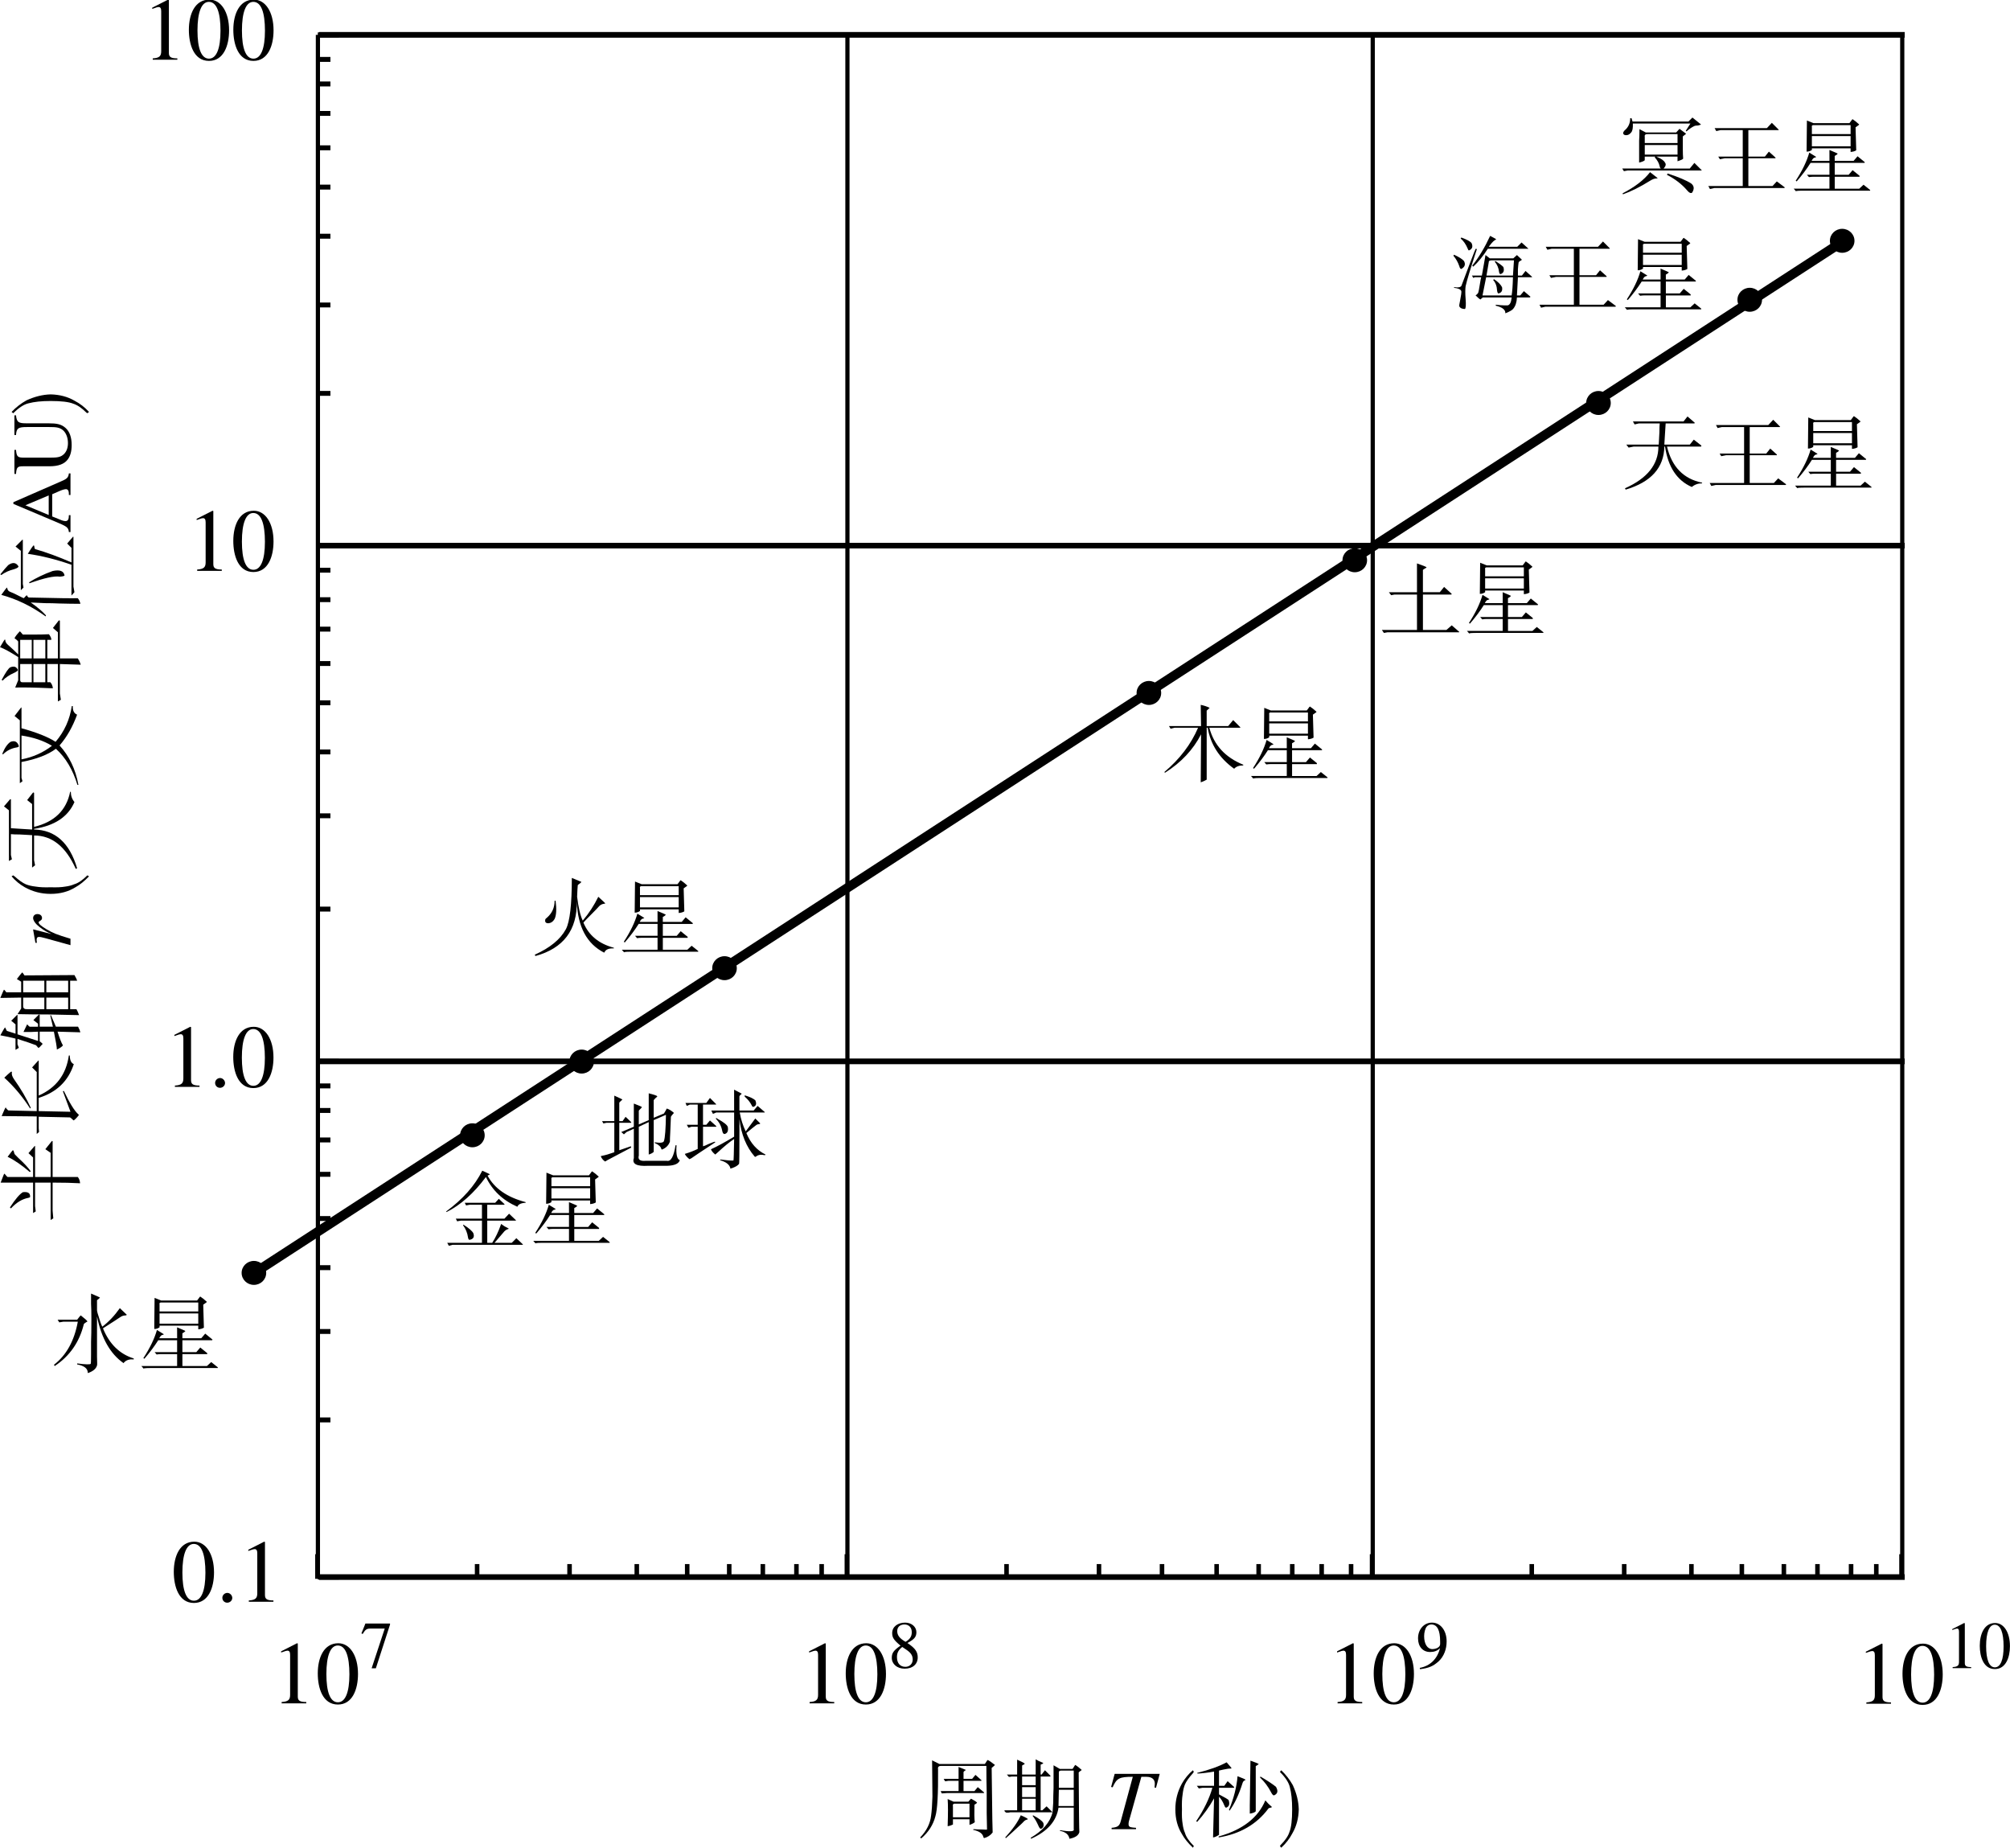 <?xml version="1.0" encoding="UTF-8" standalone="no"?>
<svg
   version="1.1"
   id="svg3592"
   width="221.447"
   height="203.521"
   viewBox="0 0 221.447 203.521"
   xmlns="http://www.w3.org/2000/svg"
   xmlns:svg="http://www.w3.org/2000/svg"
   xmlns:rdf="http://www.w3.org/1999/02/22-rdf-syntax-ns#"
   xmlns:cc="http://creativecommons.org/ns#"
   xmlns:dc="http://purl.org/dc/elements/1.1/"
   xmlns:ns27="http://www.iki.fi/pav/software/textext/">
  <defs
     id="defs3596">
    <clipPath
       id="clip0">
      <rect
         x="452"
         y="169"
         width="601"
         height="415"
         id="rect4165" />
    </clipPath>
    <clipPath
       id="clip1">
      <rect
         x="452"
         y="168"
         width="600"
         height="415"
         id="rect4168" />
    </clipPath>
    <clipPath
       id="clip2">
      <rect
         x="452"
         y="168"
         width="600"
         height="415"
         id="rect4171" />
    </clipPath>
    <clipPath
       id="clip3">
      <rect
         x="452"
         y="168"
         width="600"
         height="415"
         id="rect4174" />
    </clipPath>
    <clipPath
       id="clip4">
      <rect
         x="452"
         y="168"
         width="600"
         height="415"
         id="rect4177" />
    </clipPath>
    <clipPath
       id="clip5">
      <rect
         x="452"
         y="168"
         width="600"
         height="415"
         id="rect4180" />
    </clipPath>
    <clipPath
       id="clip6">
      <rect
         x="452"
         y="168"
         width="600"
         height="415"
         id="rect4183" />
    </clipPath>
    <clipPath
       id="clip7">
      <rect
         x="503"
         y="230"
         width="503"
         height="315"
         id="rect4186" />
    </clipPath>
    <clipPath
       id="clip8">
      <rect
         x="452"
         y="168"
         width="600"
         height="415"
         id="rect4189" />
    </clipPath>
    <clipPath
       id="clip9">
      <rect
         x="452"
         y="168"
         width="600"
         height="415"
         id="rect4192" />
    </clipPath>
    <clipPath
       id="clip10">
      <rect
         x="452"
         y="168"
         width="600"
         height="415"
         id="rect4195" />
    </clipPath>
    <clipPath
       id="clip11">
      <rect
         x="452"
         y="168"
         width="600"
         height="415"
         id="rect4198" />
    </clipPath>
    <clipPath
       id="clip12">
      <rect
         x="452"
         y="168"
         width="600"
         height="415"
         id="rect4201" />
    </clipPath>
    <clipPath
       id="clip13">
      <rect
         x="452"
         y="168"
         width="600"
         height="415"
         id="rect4204" />
    </clipPath>
    <clipPath
       id="clip14">
      <rect
         x="452"
         y="168"
         width="600"
         height="415"
         id="rect4207" />
    </clipPath>
    <clipPath
       id="clip15">
      <rect
         x="452"
         y="168"
         width="600"
         height="415"
         id="rect4210" />
    </clipPath>
    <clipPath
       id="clip16">
      <rect
         x="452"
         y="168"
         width="600"
         height="415"
         id="rect4213" />
    </clipPath>
    <clipPath
       id="clip17">
      <rect
         x="452"
         y="168"
         width="600"
         height="415"
         id="rect4216" />
    </clipPath>
    <clipPath
       id="clip18">
      <rect
         x="452"
         y="168"
         width="600"
         height="415"
         id="rect4219" />
    </clipPath>
    <clipPath
       id="clip1-1">
      <rect
         x="452"
         y="168"
         width="600"
         height="415"
         id="rect4168-6" />
    </clipPath>
    <clipPath
       id="clip2-5">
      <rect
         x="452"
         y="168"
         width="600"
         height="415"
         id="rect4171-8" />
    </clipPath>
    <clipPath
       id="clip4-2">
      <rect
         x="452"
         y="168"
         width="600"
         height="415"
         id="rect4177-2" />
    </clipPath>
    <clipPath
       id="clip5-2">
      <rect
         x="452"
         y="168"
         width="600"
         height="415"
         id="rect4180-7" />
    </clipPath>
    <clipPath
       id="clip7-4">
      <rect
         x="503"
         y="230"
         width="503"
         height="315"
         id="rect4186-8" />
    </clipPath>
    <defs
       id="id-b9812d6a-eddd-4f3d-bdcc-53dc2ff2d8f7">
      <g
         id="id-45a08822-835d-4993-a8a1-ddb764802bd0">
        <symbol
           overflow="visible"
           id="id-3ca7c339-14d3-4350-97f7-4c666814b6ed">
          <path
             style="stroke:none;stroke-width:0"
             d="m 1.938,-0.703 h -1.25 v -5.781 h 1.25 z M 2.625,0 V -7.188 H 0 V 0 Z m 0,0"
             id="id-a524a035-42e7-404d-917a-bc6f003dc155" />
        </symbol>
        <symbol
           overflow="visible"
           id="id-178c499f-93c9-42d2-8951-779ee55ce223">
          <path
             style="stroke:none;stroke-width:0"
             d="m 4.141,0 v -0.156 c -0.797,0 -1,-0.188 -1,-0.641 V -7.062 l -0.094,-0.031 -1.875,0.953 V -6 l 0.281,-0.094 c 0.188,-0.078 0.359,-0.125 0.469,-0.125 0.219,0 0.312,0.156 0.312,0.5 V -1 c 0,0.578 -0.219,0.797 -1,0.844 V 0 Z m 0,0"
             id="id-fcb12d67-26a0-488a-949f-a352fa301f13" />
        </symbol>
        <symbol
           overflow="visible"
           id="id-79d2b502-ec9b-4f71-b527-c634d4e08abf">
          <path
             style="stroke:none;stroke-width:0"
             d="m 3.984,-3.406 c 0,2.078 -0.469,3.281 -1.359,3.281 -0.906,0 -1.359,-1.203 -1.359,-3.328 0,-2.141 0.469,-3.375 1.344,-3.375 0.922,0 1.375,1.234 1.375,3.422 z M 5,-3.469 C 5,-5.625 4.047,-7.094 2.672,-7.094 0.969,-7.094 0.25,-5.391 0.25,-3.531 0.25,-1.812 0.828,0.141 2.625,0.141 4.344,0.141 5,-1.656 5,-3.469 Z m 0,0"
             id="id-3187ffcc-7496-49f6-8706-dc1423b5097c" />
        </symbol>
        <symbol
           overflow="visible"
           id="id-bfdda960-8c1e-439f-a9c2-87a370db8ab2">
          <path
             style="stroke:none;stroke-width:0"
             d="m 1.906,-0.453 c 0,-0.312 -0.281,-0.594 -0.578,-0.594 -0.328,0 -0.594,0.266 -0.594,0.578 0,0.328 0.25,0.578 0.578,0.578 0.312,0 0.594,-0.25 0.594,-0.562 z m 0,0"
             id="id-e6f2335a-633f-45f2-ae66-aeab961abefb" />
        </symbol>
        <symbol
           overflow="visible"
           id="id-e6c8e3d9-8c88-4d85-8a90-9e4b67bb1b35">
          <path
             style="stroke:none;stroke-width:0"
             d="m 1.453,-0.531 h -0.938 v -4.328 h 0.938 z M 1.969,0 V -5.391 H 0 V 0 Z m 0,0"
             id="id-642840e3-63fa-4ee6-910f-5c6367e40fe1" />
        </symbol>
        <symbol
           overflow="visible"
           id="id-728d5d41-9a7b-4ae8-8f49-a3456abcc130">
          <path
             style="stroke:none;stroke-width:0"
             d="m 3.531,-5.094 v -0.125 H 0.625 L 0.156,-4.062 0.297,-3.984 C 0.625,-4.516 0.766,-4.625 1.219,-4.625 h 1.688 L 1.359,0.062 h 0.5 z m 0,0"
             id="id-0f34dc9c-90fb-461f-b8ba-39ec73e610e9" />
        </symbol>
        <symbol
           overflow="visible"
           id="id-33340739-e0de-4362-9593-b85094e5f509">
          <path
             style="stroke:none;stroke-width:0"
             d="m 2.141,-2.141 c 0.531,0.359 0.766,0.672 0.766,1.172 0,0.5 -0.359,0.859 -0.859,0.859 -0.609,0 -1,-0.406 -1,-1.141 0,-0.5 0.156,-0.828 0.625,-1.203 z m 0.656,-2.062 c 0,0.5 -0.203,0.828 -0.734,1.141 -0.703,-0.406 -0.984,-0.766 -0.984,-1.266 0,-0.484 0.328,-0.781 0.859,-0.781 0.531,0 0.859,0.375 0.859,0.906 z M 3.5,-1.219 c 0,-0.625 -0.25,-1.062 -1.219,-1.703 0.781,-0.422 1.062,-0.688 1.062,-1.281 0,-0.609 -0.547,-1.125 -1.328,-1.125 -0.875,0 -1.531,0.484 -1.531,1.234 0,0.516 0.172,0.812 0.984,1.484 -0.844,0.578 -1.031,0.891 -1.031,1.438 0,0.734 0.625,1.281 1.516,1.281 C 2.891,0.109 3.5,-0.406 3.5,-1.219 Z m 0,0"
             id="id-599081b7-82a3-44c2-bb29-fd591c07733c" />
        </symbol>
        <symbol
           overflow="visible"
           id="id-4e471532-d020-4d4d-9db2-2878f8282f52">
          <path
             style="stroke:none;stroke-width:0"
             d="m 2.844,-2.797 c 0,0.422 -0.562,0.594 -0.922,0.594 -0.578,0 -0.969,-0.594 -0.969,-1.531 0,-0.422 0.125,-0.891 0.281,-1.094 0.141,-0.188 0.344,-0.281 0.578,-0.281 0.688,0 1.031,0.688 1.031,2 z m -2.375,2.969 C 1.484,0.031 2,-0.156 2.672,-0.766 c 0.625,-0.578 0.938,-1.438 0.938,-2.344 0,-0.656 -0.188,-1.219 -0.5,-1.609 C 2.797,-5.109 2.375,-5.328 1.875,-5.328 c -0.938,0 -1.641,0.797 -1.641,1.859 0,0.969 0.562,1.609 1.422,1.609 0.469,0 0.844,-0.125 1.172,-0.453 -0.312,1.281 -1.188,2.109 -2.391,2.328 z m 0,0"
             id="id-e57afb15-93e0-4f4f-8bc5-05ef300d6204" />
        </symbol>
        <symbol
           overflow="visible"
           id="id-6fa966e9-d322-463f-a1a8-28534d58ee54">
          <path
             style="stroke:none;stroke-width:0"
             d="m 3.109,0 v -0.125 c -0.594,0 -0.75,-0.141 -0.75,-0.469 V -5.297 L 2.281,-5.328 0.875,-4.609 V -4.5 l 0.219,-0.078 c 0.141,-0.047 0.266,-0.094 0.344,-0.094 0.172,0 0.234,0.125 0.234,0.391 V -0.75 c 0,0.438 -0.156,0.594 -0.75,0.625 V 0 Z m 0,0"
             id="id-2933a39a-56c8-4da9-a210-e37e8eeed2fe" />
        </symbol>
      </g>
    </defs>
  </defs>
  <g
     id="g3600"
     transform="translate(-100.528,-214.844)">
    <g
       clip-path="url(#clip1-1)"
       id="g4228"
       transform="matrix(0.348,0,0,0.541,-39.54,93.981)"
       style="stroke:#000000;stroke-width:1.153;stroke-miterlimit:4;stroke-dasharray:none;stroke-opacity:1">
      <path
         d="m 503.5,544.5 h 502 m -502,-210 h 502 m -502,-104 h 502"
         stroke="#d9d9d9"
         stroke-width="1.25"
         stroke-linejoin="round"
         stroke-miterlimit="10"
         fill="none"
         id="path4226"
         style="stroke:#000000;stroke-width:1.153;stroke-miterlimit:4;stroke-dasharray:none;stroke-opacity:1" />
    </g>
    <g
       clip-path="url(#clip2-5)"
       id="g4232"
       transform="matrix(0.463,0,0,0.541,-155.443,93.981)"
       style="stroke:#000000;stroke-width:0.999;stroke-miterlimit:4;stroke-dasharray:none;stroke-opacity:1">
      <path
         d="m 628.5,230.5 v 314 m 126,-314 v 314 m 125,-314 v 314 m 126,-314 v 314"
         stroke="#d9d9d9"
         stroke-width="1.25"
         stroke-linejoin="round"
         stroke-miterlimit="10"
         fill="none"
         id="path4230"
         style="stroke:#000000;stroke-width:0.999;stroke-miterlimit:4;stroke-dasharray:none;stroke-opacity:1" />
    </g>
    <g
       clip-path="url(#clip4-2)"
       id="g4240"
       transform="matrix(0.463,0,0,0.541,-97.578,93.981)"
       style="stroke:#000000;stroke-width:0.999;stroke-miterlimit:4;stroke-dasharray:none;stroke-opacity:1">
      <path
         d="m 503.5,544.5 h 3 m -3,-32 h 3 m -3,-18 h 3 m -3,-13 h 3 m -3,-10 h 3 m -3,-9 h 3 m -3,-7 h 3 m -3,-6 h 3 m -3,-5 h 3 m -3,-5 h 3 m -3,-31 h 3 m -3,-19 h 3 m -3,-13 h 3 m -3,-10 h 3 m -3,-8 h 3 m -3,-7 h 3 m -3,-6 h 3 m -3,-6 h 3 m -3,-5 h 3 m -3,-31 h 3 m -3,-18 h 3 m -3,-14 h 3 m -3,-10 h 3 m -3,-8 h 3 m -3,-7 h 3 m -3,-6 h 3 m -3,-5 h 3 m -3,-5 h 3 m -3,314 h 5 m -5,-105 h 5 m -5,-105 h 5 m -5,-104 h 5"
         stroke="#bfbfbf"
         stroke-width="1.25"
         stroke-linejoin="round"
         stroke-miterlimit="10"
         fill="none"
         id="path4238"
         style="stroke:#000000;stroke-width:0.999;stroke-miterlimit:4;stroke-dasharray:none;stroke-opacity:1" />
    </g>
    <g
       clip-path="url(#clip5-2)"
       id="g4244"
       transform="matrix(0.348,0,0,0.541,-39.54,93.981)"
       style="stroke:#000000;stroke-width:1.153;stroke-miterlimit:4;stroke-dasharray:none;stroke-opacity:1">
      <path
         d="m 503.5,439.5 h 502"
         stroke="#bfbfbf"
         stroke-width="1.25"
         stroke-linejoin="round"
         stroke-miterlimit="10"
         fill="none"
         fill-rule="evenodd"
         id="path4242"
         style="stroke:#000000;stroke-width:1.153;stroke-miterlimit:4;stroke-dasharray:none;stroke-opacity:1" />
    </g>
    <path
       d="m 135.502,387.123 v 1.624 m 17.591,-1.624 v 1.624 m 10.184,-1.624 v 1.624 m 7.407,-1.624 v 1.624 m 5.555,-1.624 v 1.624 m 4.629,-1.624 v 1.624 m 3.703,-1.624 v 1.624 m 3.703,-1.624 v 1.624 m 2.778,-1.624 v 1.624 m 2.778,-1.624 v 1.624 m 17.591,-1.624 v 1.624 m 10.184,-1.624 v 1.624 m 6.944,-1.624 v 1.624 m 6.018,-1.624 v 1.624 m 4.629,-1.624 v 1.624 m 3.703,-1.624 v 1.624 m 3.24,-1.624 v 1.624 m 3.24,-1.624 v 1.624 m 2.315,-1.624 v 1.624 m 17.591,-1.624 v 1.624 m 10.184,-1.624 v 1.624 m 7.407,-1.624 v 1.624 m 5.555,-1.624 v 1.624 m 4.629,-1.624 v 1.624 m 3.703,-1.624 v 1.624 m 3.703,-1.624 v 1.624 m 2.778,-1.624 v 1.624 m 2.778,-1.624 v 1.624 m -174.521,-2.707 v 2.707 m 58.328,-2.707 v 2.707 m 57.865,-2.707 v 2.707 m 58.328,-2.707 v 2.707"
       stroke="#bfbfbf"
       stroke-width="1.25"
       stroke-linejoin="round"
       stroke-miterlimit="10"
       fill="none"
       id="path4246"
       style="stroke:#000000;stroke-width:0.5;stroke-miterlimit:4;stroke-dasharray:none;stroke-opacity:1" />
    <g
       clip-path="url(#clip7-4)"
       id="g4252"
       transform="matrix(0.463,0,0,0.541,-155.443,93.981)"
       style="stroke:#000000;stroke-width:1.998;stroke-miterlimit:4;stroke-dasharray:none;stroke-opacity:1">
      <path
         d="m 613.5,482.5 c 17.036,-9.465 38.178,-21.21 51.11,-28.394 12.931,-7.184 16.326,-9.07 26.477,-14.71 7.778,-4.321 17.215,-9.562 34.429,-19.126 22.466,-12.484 75.378,-41.891 100.368,-55.775 24.785,-13.77 31.939,-17.735 49.574,-27.53 17.782,-9.877 41.478,-23.04 57.117,-31.728 15.64,-8.688 26.897,-14.943 36.717,-20.399 9.821,-5.456 14.806,-8.225 22.208,-12.338"
         stroke="#4472c4"
         stroke-width="2.5"
         stroke-linecap="round"
         stroke-linejoin="round"
         stroke-miterlimit="10"
         fill="none"
         id="path4250"
         style="stroke:#000000;stroke-width:1.998;stroke-miterlimit:4;stroke-dasharray:none;stroke-opacity:1" />
    </g>
    <path
       d="m 129.856,355.052 c 0,0.729 -0.606,1.32 -1.354,1.32 -0.748,0 -1.354,-0.591 -1.354,-1.32 0,-0.729 0.606,-1.32 1.354,-1.32 0.748,0 1.354,0.591 1.354,1.32 z"
       stroke="#4472c4"
       stroke-width="1.25"
       stroke-linejoin="round"
       stroke-miterlimit="10"
       fill="#4472c4"
       id="path4254"
       style="fill:#000000;fill-opacity:1;stroke:none;stroke-width:0.5;stroke-miterlimit:4;stroke-dasharray:none;stroke-opacity:1" />
    <path
       d="m 153.928,339.894 c 0,0.729 -0.606,1.32 -1.354,1.32 -0.748,0 -1.354,-0.591 -1.354,-1.32 0,-0.729 0.606,-1.32 1.354,-1.32 0.748,0 1.354,0.591 1.354,1.32 z"
       stroke="#4472c4"
       stroke-width="1.25"
       stroke-linejoin="round"
       stroke-miterlimit="10"
       fill="#4472c4"
       id="path4256"
       style="fill:#000000;fill-opacity:1;stroke:none;stroke-width:0.5;stroke-miterlimit:4;stroke-dasharray:none;stroke-opacity:1" />
    <path
       d="m 165.964,331.774 c 0,0.729 -0.606,1.32 -1.354,1.32 -0.748,0 -1.354,-0.591 -1.354,-1.32 0,-0.729 0.606,-1.32 1.354,-1.32 0.748,0 1.354,0.591 1.354,1.32 z"
       stroke="#4472c4"
       stroke-width="1.25"
       stroke-linejoin="round"
       stroke-miterlimit="10"
       fill="#4472c4"
       id="path4258"
       style="fill:#000000;fill-opacity:1;stroke:none;stroke-width:0.5;stroke-miterlimit:4;stroke-dasharray:none;stroke-opacity:1" />
    <path
       d="m 181.703,321.488 c 0,0.729 -0.606,1.32 -1.354,1.32 -0.748,0 -1.354,-0.591 -1.354,-1.32 0,-0.729 0.606,-1.32 1.354,-1.32 0.748,0 1.354,0.591 1.354,1.32 z"
       stroke="#4472c4"
       stroke-width="1.25"
       stroke-linejoin="round"
       stroke-miterlimit="10"
       fill="#4472c4"
       id="path4260"
       style="fill:#000000;fill-opacity:1;stroke:none;stroke-width:0.5;stroke-miterlimit:4;stroke-dasharray:none;stroke-opacity:1" />
    <path
       d="m 228.458,291.172 c 0,0.729 -0.606,1.32 -1.354,1.32 -0.748,0 -1.354,-0.591 -1.354,-1.32 0,-0.729 0.606,-1.32 1.354,-1.32 0.748,0 1.354,0.591 1.354,1.32 z"
       stroke="#4472c4"
       stroke-width="1.25"
       stroke-linejoin="round"
       stroke-miterlimit="10"
       fill="#4472c4"
       id="path4262"
       style="fill:#000000;fill-opacity:1;stroke:none;stroke-width:0.5;stroke-miterlimit:4;stroke-dasharray:none;stroke-opacity:1" />
    <path
       d="m 251.141,276.556 c 0,0.729 -0.606,1.32 -1.354,1.32 -0.748,0 -1.354,-0.591 -1.354,-1.32 0,-0.729 0.606,-1.32 1.354,-1.32 0.748,0 1.354,0.591 1.354,1.32 z"
       stroke="#4472c4"
       stroke-width="1.25"
       stroke-linejoin="round"
       stroke-miterlimit="10"
       fill="#4472c4"
       id="path4264"
       style="fill:#000000;fill-opacity:1;stroke:none;stroke-width:0.5;stroke-miterlimit:4;stroke-dasharray:none;stroke-opacity:1" />
    <path
       d="m 277.99,259.232 c 0,0.729 -0.606,1.32 -1.354,1.32 -0.748,0 -1.354,-0.591 -1.354,-1.32 0,-0.729 0.606,-1.32 1.354,-1.32 0.748,0 1.354,0.591 1.354,1.32 z"
       stroke="#4472c4"
       stroke-width="1.25"
       stroke-linejoin="round"
       stroke-miterlimit="10"
       fill="#4472c4"
       id="path4266"
       style="fill:#000000;fill-opacity:1;stroke:none;stroke-width:0.5;stroke-miterlimit:4;stroke-dasharray:none;stroke-opacity:1" />
    <path
       d="m 294.655,247.864 c 0,0.729 -0.606,1.32 -1.354,1.32 -0.748,0 -1.354,-0.591 -1.354,-1.32 0,-0.729 0.606,-1.32 1.354,-1.32 0.748,0 1.354,0.591 1.354,1.32 z"
       stroke="#4472c4"
       stroke-width="1.25"
       stroke-linejoin="round"
       stroke-miterlimit="10"
       fill="#4472c4"
       id="path4268"
       style="fill:#000000;fill-opacity:1;stroke:none;stroke-width:0.5;stroke-miterlimit:4;stroke-dasharray:none;stroke-opacity:1" />
    <path
       d="m 304.84,241.368 c 0,0.729 -0.606,1.32 -1.354,1.32 -0.748,0 -1.354,-0.591 -1.354,-1.32 0,-0.729 0.606,-1.32 1.354,-1.32 0.748,0 1.354,0.591 1.354,1.32 z"
       stroke="#4472c4"
       stroke-width="1.25"
       stroke-linejoin="round"
       stroke-miterlimit="10"
       fill="#4472c4"
       id="path4270"
       style="fill:#000000;fill-opacity:1;stroke:none;stroke-width:0.5;stroke-miterlimit:4;stroke-dasharray:none;stroke-opacity:1" />
    <g
       aria-label="半长轴r(天文单位AU)"
       transform="rotate(-90)"
       id="text5400"
       style="font-size:9.333px;line-height:1.25;font-family:FZShuSong-Z01;-inkscape-font-specification:FZShuSong-Z01">
      <path
         d="m -345.106,100.601 q 0.984,0.365 0.984,0.401 0,0.036 -0.146,0.146 -0.219,0.182 -0.219,0.219 v 2.807 h 2.151 l 0.474,-0.51 0.802,0.693 -0.036,0.036 h -3.391 v 1.714 h 2.661 l 0.401,-0.583 0.911,0.729 -0.036,0.073 h -3.937 v 2.771 q -0.255,0.219 -0.693,0.255 0.073,-1.276 0.073,-3.026 h -3.099 l -0.839,0.073 -0.182,-0.292 h 4.12 v -1.714 h -2.589 l -0.583,0.073 -0.182,-0.292 h 3.354 z m 2.844,0.766 q 0.729,0.547 0.729,0.583 -0.036,0.073 -0.182,0.109 -0.219,0.036 -0.328,0.146 -0.219,0.219 -0.401,0.401 -0.802,0.875 -1.422,1.312 l -0.073,-0.109 q 1.13,-1.312 1.677,-2.443 z m -5.578,0.255 q 1.349,0.875 1.677,1.422 0.109,0.839 -0.51,0.802 -0.073,0 -0.109,-0.182 -0.182,-1.021 -1.167,-1.932 z"
         id="path18832" />
      <path
         d="m -337.778,100.71 q 0.875,0.365 0.948,0.438 0,0.036 -0.109,0.073 -0.219,0.182 -0.219,0.255 l -0.073,3.099 h 4.302 l 0.51,-0.51 0.766,0.693 -0.036,0.036 h -3.828 q 1.276,2.88 4.411,3.318 v 0.109 q -0.766,0 -0.948,0.438 -2.807,-0.911 -3.719,-3.865 h -1.458 l -0.073,3.5 2.26,-0.839 0.036,0.109 q -2.005,0.948 -2.589,1.604 -0.036,0.036 -0.036,0.073 -0.401,-0.292 -0.62,-0.583 0,-0.036 0.073,-0.109 0.255,-0.255 0.255,-0.328 l 0.073,-3.427 h -1.276 l -0.401,0.036 -0.219,-0.255 h 1.932 z m 4.229,0.292 q 0.802,0.839 0.656,0.802 -0.036,0.036 -0.073,0.036 -0.292,-0.073 -0.729,0.219 -1.641,1.167 -3.172,1.859 l -0.073,-0.073 q 1.932,-1.24 3.391,-2.844 z"
         id="path18834" />
      <path
         d="m -328.882,100.564 q 0.729,0.401 0.875,0.51 -0.036,0.036 -0.109,0.073 -0.292,0.109 -0.292,0.182 l -0.292,0.911 h 1.021 l 0.401,-0.474 0.656,0.656 -0.036,0.036 h -2.115 l -0.729,2.26 h 1.021 q -0.036,-0.583 -0.036,-0.839 0,-0.401 0,-0.766 0.766,0.365 0.839,0.401 0,0.036 -0.109,0.109 -0.146,0.146 -0.146,0.182 v 0.911 h 0.328 l 0.401,-0.51 0.62,0.62 -0.036,0.073 h -1.312 v 1.458 l 1.24,-0.292 0.036,0.073 -1.276,0.547 v 2.443 q -0.328,0.182 -0.62,0.255 l 0.073,-2.516 q -1.057,0.328 -1.495,0.583 -0.073,0.036 -0.036,0 -0.219,-0.182 -0.438,-0.656 0.365,0 1.969,-0.328 v -1.568 h -1.057 q -0.255,0.328 -0.292,0.328 -0.474,-0.401 -0.438,-0.474 0.219,-0.182 0.292,-0.255 0.255,-0.656 0.693,-2.042 h -0.583 l -0.401,0.146 -0.219,-0.365 h 1.24 q 0.182,-0.693 0.365,-1.677 z m 4.12,0 q 0.875,0.365 0.911,0.401 -0.036,0.073 -0.292,0.255 v 1.641 h 1.167 q 0.255,-0.401 0.292,-0.474 0.438,0.328 0.729,0.583 0,0.036 -0.219,0.182 -0.109,0.073 -0.109,0.073 l 0.036,5.505 q -0.438,0.255 -0.62,0.292 v -0.766 h -3.135 v 0.693 q -0.255,0.146 -0.656,0.292 0.036,-1.677 0.073,-3.427 0,-1.75 0.036,-3.354 l 0.62,0.401 h 1.203 z m 0.036,2.516 h -0.948 q -0.365,0 -0.328,0.474 v 1.859 h 1.276 z m 1.859,0 h -1.276 v 2.333 h 1.276 z m -1.859,2.552 h -1.276 v 2.406 h 1.276 z m 1.859,0 h -1.276 v 2.406 h 1.276 z"
         style="letter-spacing:2px"
         id="path18836" />
      <path
         d="m -317.729,106.212 0.513,-2.016 -0.028,-0.019 c -0.672,0.121 -0.775,0.14 -1.447,0.252 v 0.159 c 0.14,-0.019 0.215,-0.028 0.289,-0.028 0.187,0 0.355,0.047 0.355,0.243 0,0.196 -0.019,0.28 -0.149,0.765 l -0.756,2.725 h 0.709 c 0.467,-1.568 0.635,-1.941 1.036,-2.632 0.336,-0.569 0.597,-0.877 0.765,-0.877 0.065,0 0.093,0.037 0.149,0.131 0.084,0.14 0.159,0.243 0.327,0.243 0.28,0 0.439,-0.224 0.439,-0.504 0,-0.28 -0.177,-0.476 -0.439,-0.476 -0.215,0 -0.495,0.168 -0.737,0.42 -0.383,0.401 -0.7,0.896 -0.877,1.288 z"
         style="font-style:italic;font-family:XITS;-inkscape-font-specification:'XITS Italic';letter-spacing:2px"
         id="path18838" />
      <path
         d="m -311.262,110.153 -0.109,0.182 q -0.802,-0.766 -1.203,-1.495 -0.729,-1.167 -0.729,-2.734 0,-1.531 0.729,-2.844 0.474,-0.839 1.203,-1.458 l 0.109,0.182 q -0.073,0.073 -0.109,0.146 -0.656,0.729 -0.875,1.24 -0.182,0.438 -0.255,1.094 -0.109,0.656 -0.073,1.641 -0.036,0.984 0.073,1.604 0.073,0.583 0.255,0.984 0.182,0.656 0.984,1.458 z"
         style="letter-spacing:0.27px"
         id="path18840" />
      <path
         d="m -303.664,100.965 0.802,0.693 -0.036,0.073 h -3.172 q -0.036,0.438 -0.109,1.714 -0.036,0.474 -0.036,0.62 h 2.807 l 0.437,-0.547 0.839,0.656 -0.036,0.109 h -3.755 q 0.802,3.354 3.865,3.974 v 0.073 q -0.656,0 -1.13,0.401 -2.443,-1.057 -2.953,-4.448 h -0.073 q -0.073,3.5 -4.266,4.74 l -0.073,-0.146 q 3.682,-1.641 3.682,-4.594 h -2.734 l -0.547,0.109 -0.255,-0.328 h 3.573 q 0.036,-0.583 0.073,-1.349 0,-0.656 0.036,-0.984 h -2.297 l -0.474,0.109 -0.182,-0.328 h 5.578 z"
         id="path18842" />
      <path
         d="m -297.867,100.783 q 0.984,0.401 1.312,0.911 0.255,0.693 -0.474,0.911 -0.109,0 -0.146,-0.255 -0.146,-0.875 -0.766,-1.495 z m 4.156,1.349 0.948,0.729 -0.036,0.036 h -2.26 q -0.693,2.516 -1.495,3.755 1.714,1.458 3.938,1.786 v 0.109 q -0.729,-0.036 -0.948,0.474 -2.005,-0.729 -3.391,-1.932 -1.75,1.604 -4.339,2.078 v -0.109 q 2.516,-0.766 3.974,-2.37 -0.984,-1.312 -1.458,-3.792 h -1.75 l -0.365,0.109 -0.219,-0.292 h 6.927 z m -2.151,0.766 h -2.625 q 0.365,1.896 1.495,3.354 0.839,-1.385 1.13,-3.354 z"
         id="path18844" />
      <path
         d="m -286.128,100.528 q 0.948,0.547 0.839,0.547 -0.036,0.036 -0.073,0.036 -0.255,0 -0.51,0.292 -0.474,0.547 -1.057,1.13 h 1.422 q 0.036,0 0.255,-0.255 0.073,-0.146 0.109,-0.146 0.219,0.073 0.766,0.583 -0.036,0.036 -0.109,0.109 -0.255,0.219 -0.255,0.219 0,0.292 0,1.021 0,1.167 0.036,1.859 -0.401,0.292 -0.62,0.255 v -0.438 h -2.042 v 1.167 h 2.88 l 0.474,-0.547 0.839,0.656 -0.036,0.109 h -4.156 v 1.969 q -0.328,0.219 -0.693,0.328 l 0.073,-2.297 h -3.245 l -0.693,0.109 -0.182,-0.328 h 4.12 v -1.167 h -2.005 v 0.328 q -0.219,0.219 -0.656,0.292 0,-0.182 0,-0.365 0.109,-2.37 0.073,-3.792 l 0.802,0.328 h 2.552 q 0.839,-1.312 1.094,-2.005 z m -3.609,0.182 q 1.24,0.656 1.385,0.948 0.255,0.62 -0.292,0.839 -0.109,0 -0.292,-0.365 -0.365,-0.839 -0.875,-1.312 z m 1.75,2.042 h -1.75 q -0.255,0 -0.255,0.219 v 1.057 h 2.005 z m 2.661,0 h -2.042 v 1.276 h 2.042 z m -2.661,1.458 h -2.005 v 1.312 h 2.005 z m 2.661,0 h -2.042 v 1.312 h 2.042 z"
         id="path18846" />
      <path
         d="m -278.107,100.564 q 0.693,0.547 1.021,0.875 0.51,0.729 -0.146,1.13 -0.146,0 -0.292,-0.438 -0.219,-0.875 -0.656,-1.458 z m -2.26,0.109 q 0.766,0.547 0.802,0.62 0,0.036 -0.073,0.036 -0.255,0.036 -0.365,0.255 -0.146,0.401 -0.656,1.385 -0.036,0.109 -0.073,0.182 0.328,0.292 0.328,0.328 -0.036,0.036 -0.073,0.036 -0.219,0.146 -0.182,0.255 -0.109,4.557 -0.073,5.323 -0.255,0.219 -0.62,0.292 0,-1.021 0.036,-2.37 0.036,-0.729 0.036,-1.531 0.036,-0.839 0.073,-1.568 -0.766,1.094 -1.422,1.677 l -0.109,-0.036 q 1.677,-2.333 2.37,-4.885 z m 5.323,1.568 0.766,0.766 -0.036,0.036 h -4.849 l -0.401,0.073 -0.292,-0.292 h 4.339 z m -0.802,1.349 q 0.729,0.438 0.948,0.656 -0.036,0.036 -0.182,0.073 -0.219,0 -0.255,0.109 -0.51,1.786 -1.458,3.974 h 1.604 l 0.474,-0.474 0.766,0.656 -0.036,0.036 h -5.469 l -0.62,0.109 -0.365,-0.328 h 3.391 q 0.875,-2.516 1.203,-4.812 z m -3.135,0.146 q 0.729,1.167 1.24,2.589 0.255,1.167 -0.474,1.312 -0.109,0 -0.146,-0.51 0.146,-0.911 -0.729,-3.354 z"
         id="path18848" />
      <path
         d="m -269.414,105.895 h -2.156 l 1.073,-2.567 z m 2.427,2.399 v -0.177 c -0.485,-0.056 -0.616,-0.252 -0.877,-0.859 l -2.296,-5.255 h -0.187 l -1.923,4.555 c -0.551,1.307 -0.635,1.503 -1.176,1.559 v 0.177 h 1.857 v -0.177 c -0.448,0 -0.653,-0.093 -0.653,-0.383 0,-0.112 0.037,-0.271 0.084,-0.392 l 0.429,-1.064 h 2.445 l 0.383,0.877 c 0.112,0.261 0.177,0.513 0.177,0.653 0,0.084 -0.056,0.187 -0.131,0.224 -0.112,0.065 -0.177,0.084 -0.513,0.084 v 0.177 z"
         style="font-family:XITS;-inkscape-font-specification:XITS"
         id="path18850" />
      <path
         d="m -260.594,102.115 h -2.165 v 0.177 c 0.756,0.047 0.877,0.252 0.877,1.213 v 2.455 c 0,0.756 -0.037,1.129 -0.345,1.503 -0.299,0.345 -0.821,0.551 -1.419,0.551 -0.532,0 -0.924,-0.159 -1.195,-0.42 -0.373,-0.364 -0.411,-0.784 -0.411,-1.512 v -2.912 c 0,-0.7 0.103,-0.812 0.849,-0.877 v -0.177 h -2.641 v 0.177 c 0.737,0.056 0.84,0.159 0.84,0.784 v 2.893 c 0,0.989 0.243,1.643 0.756,2.025 0.383,0.289 0.905,0.429 1.587,0.429 0.859,0 1.493,-0.233 1.885,-0.681 0.42,-0.476 0.504,-0.98 0.504,-1.885 v -2.38 c 0,-0.887 0.093,-1.111 0.877,-1.185 z"
         style="font-family:XITS;-inkscape-font-specification:XITS"
         id="path18852" />
      <path
         d="m -260.217,110.335 -0.146,-0.182 q 0.036,-0.073 0.073,-0.109 0.766,-0.766 0.984,-1.458 0.292,-0.729 0.292,-2.479 0,-1.495 -0.255,-2.443 -0.182,-0.766 -1.094,-1.677 l 0.146,-0.182 q 0.766,0.729 1.276,1.641 0.62,1.349 0.656,2.661 -0.036,1.495 -0.693,2.625 -0.474,0.911 -1.24,1.604 z"
         id="path18854" />
    </g>
    <g
       aria-label="周期T(秒)"
       id="text5404"
       style="font-size:9.333px;line-height:1.25;font-family:FZShuSong-Z01;-inkscape-font-specification:FZShuSong-Z01">
      <path
         d="m 209.344,408.704 q 0.255,0.109 0.802,0.547 -0.036,0.036 -0.109,0.109 -0.255,0.219 -0.255,0.219 0.036,3.354 0.073,5.651 0.036,1.276 0.036,1.458 -0.365,0.474 -0.948,0.62 -0.036,-0.036 -0.073,-0.109 -0.109,-0.583 -1.13,-0.802 l 0.036,-0.073 q 0.547,0.036 1.021,0.036 0.438,0.036 0.474,0 0,-0.036 -0.036,-1.786 0,-0.948 0,-2.297 -0.036,-1.422 -0.036,-2.917 h -4.922 q -0.474,-0.036 -0.401,0.365 0.036,4.083 -0.292,5.177 -0.365,1.422 -1.568,2.443 l -0.109,-0.109 q 1.057,-1.094 1.203,-2.406 0.109,-0.766 0.146,-2.078 0,-1.203 -0.036,-4.01 l 0.802,0.401 h 4.995 q 0.036,0 0.182,-0.255 0.109,-0.182 0.146,-0.182 z m -3.208,0.766 0.802,0.328 q 0,0.036 -0.146,0.109 -0.146,0.146 -0.109,0.146 v 0.729 h 0.948 l 0.365,-0.438 0.656,0.583 v 0.073 h -1.969 v 1.13 h 1.203 l 0.365,-0.438 0.693,0.583 v 0.073 h -4.12 l -0.51,0.036 q -0.036,0.036 -0.146,-0.255 h 1.969 v -1.13 h -1.13 q -0.365,0.073 -0.365,0.036 l -0.146,-0.255 h 1.641 z m 1.385,3.5 q 0.547,0.292 0.656,0.438 -0.036,0.036 -0.109,0.109 -0.182,0.109 -0.182,0.109 -0.036,1.385 0.036,1.932 -0.219,0.182 -0.583,0.292 v -0.62 h -1.823 v 0.583 q -0.292,0.146 -0.583,0.182 0.036,-1.021 0.036,-1.786 0,-0.729 -0.036,-1.203 l 0.656,0.292 h 1.604 q 0,0.036 0.146,-0.146 0.146,-0.182 0.182,-0.182 z m -0.182,0.547 h -1.568 q -0.328,-0.036 -0.255,0.328 v 1.167 h 1.823 z"
         id="path18857" />
      <path
         d="m 215.469,409.032 q 0,0.036 -0.109,0.109 -0.219,0.073 -0.182,0.109 v 1.057 h 0.109 l 0.365,-0.474 0.62,0.62 -0.036,0.073 h -1.057 v 3.719 h 0.182 l 0.474,-0.438 0.656,0.656 q 0.036,-0.365 0.073,-1.057 0,-0.766 0.036,-1.604 v -2.516 q 0.51,0.292 0.693,0.401 h 1.385 q 0.036,0 0.182,-0.255 0.109,-0.182 0.146,-0.182 0.292,0.182 0.693,0.547 0,0.036 -0.182,0.146 -0.182,0.146 -0.146,0.146 0.036,6.38 0.073,6.562 -0.146,0.547 -1.094,0.729 -0.109,-0.693 -1.057,-0.875 l 0.036,-0.073 q 1.641,0.292 1.495,-0.109 v -2.37 h -1.677 q -0.328,2.224 -3.026,3.427 l -0.036,-0.109 q 2.005,-1.167 2.406,-2.807 h -4.667 q -0.109,0.036 -0.219,0.036 -0.109,0 -0.219,0 -0.073,-0.036 -0.146,-0.109 -0.073,-0.073 -0.036,-0.146 h 1.385 v -3.719 h -0.62 q -0.109,0.036 -0.292,0.036 l -0.219,-0.255 h 1.13 v -1.641 q 0.729,0.328 0.839,0.438 0,0.036 -0.109,0.109 -0.182,0.073 -0.182,0.109 v 0.984 h 1.495 v -1.677 q 0.109,0.073 0.328,0.182 0.51,0.219 0.51,0.219 z m 1.969,0.839 q -0.292,0 -0.255,0.255 v 1.641 h 1.641 v -1.896 z m -2.807,0.656 h -1.495 v 0.948 h 1.495 z m -1.495,1.167 v 1.094 h 1.495 v -1.094 z m 4.047,0.292 -0.036,1.786 h 1.677 v -1.786 z m -2.552,0.984 h -1.495 v 1.276 h 1.495 z m -1.641,1.823 q 0.839,0.365 0.766,0.438 -0.036,0.036 -0.073,0.036 -0.219,0.036 -0.438,0.292 -0.073,0.073 -0.182,0.182 -1.094,1.021 -1.714,1.568 l -0.073,-0.073 q 1.24,-1.349 1.714,-2.443 z m 1.349,0 q 0.911,0.474 1.13,0.839 0.146,0.474 -0.255,0.656 -0.146,0 -0.292,-0.365 -0.292,-0.656 -0.62,-1.057 z"
         style="letter-spacing:2px"
         id="path18859" />
      <path
         d="m 228.299,410.229 h -4.965 l -0.392,1.447 0.168,0.037 c 0.448,-1.008 0.747,-1.157 2.221,-1.157 l -1.335,4.919 c -0.14,0.504 -0.355,0.644 -0.999,0.7 v 0.149 h 2.688 v -0.149 l -0.327,-0.028 c -0.383,-0.037 -0.495,-0.112 -0.495,-0.401 0,-0.205 0.075,-0.42 0.131,-0.616 l 1.279,-4.573 h 0.541 c 0.607,0 0.943,0.261 0.943,0.756 0,0.121 -0.009,0.271 -0.028,0.429 l 0.159,0.019 z"
         style="font-style:italic;font-family:XITS;-inkscape-font-specification:'XITS Italic';letter-spacing:2px"
         id="path18861" />
      <path
         d="m 232.06,418.183 -0.109,0.182 q -0.802,-0.766 -1.203,-1.495 -0.729,-1.167 -0.729,-2.734 0,-1.531 0.729,-2.844 0.474,-0.839 1.203,-1.458 l 0.109,0.182 q -0.073,0.073 -0.109,0.146 -0.656,0.729 -0.875,1.24 -0.182,0.438 -0.255,1.094 -0.109,0.656 -0.073,1.641 -0.036,0.984 0.073,1.604 0.073,0.583 0.255,0.984 0.182,0.656 0.984,1.458 z"
         id="path18863" />
      <path
         d="m 238.294,408.777 q 0.729,0.255 0.911,0.365 0,0.036 -0.182,0.146 -0.182,0.109 -0.146,0.109 v 4.958 q -0.146,0.182 -0.656,0.255 0,-0.146 0,-0.911 0.036,-1.641 0.073,-4.922 z m -2.625,0.182 q 0.547,0.62 0.547,0.656 -0.036,0.036 -0.146,0.036 -0.219,0 -0.365,0.036 -0.438,0.073 -0.875,0.182 v 1.677 h 0.583 l 0.365,-0.51 0.729,0.656 -0.036,0.073 h -1.641 v 0.729 q 0.911,0.474 1.057,0.62 0.219,0.656 -0.255,0.839 -0.109,0.036 -0.219,-0.255 -0.255,-0.62 -0.583,-0.948 v 4.193 q -0.365,0.255 -0.656,0.292 l 0.109,-4.302 q -0.802,1.422 -1.859,2.589 l -0.109,-0.073 q 1.276,-1.896 1.786,-3.682 h -1.094 l -0.401,0.073 -0.219,-0.292 h 1.896 v -1.568 q -1.021,0.182 -1.823,0.219 l -0.036,-0.073 q 2.042,-0.51 3.245,-1.167 z m 1.203,1.531 q 0.875,0.328 0.875,0.401 0,0.036 -0.036,0.036 -0.219,0.073 -0.292,0.328 -0.583,1.859 -1.422,3.026 l -0.073,-0.073 q 0.802,-1.932 0.948,-3.719 z m 2.516,0.036 q 1.13,0.656 1.714,1.13 0.401,0.693 -0.219,0.948 -0.146,0 -0.328,-0.365 -0.474,-0.911 -1.203,-1.604 z m 0.547,2.625 q 0.182,0.219 0.328,0.365 0.401,0.365 0.401,0.365 0,0.036 -0.146,0.073 -0.219,0.036 -0.255,0.109 -1.932,2.589 -5.469,3.172 v -0.109 q 3.938,-1.094 5.141,-3.974 z"
         id="path18865" />
      <path
         d="m 241.685,418.365 -0.146,-0.182 q 0.036,-0.073 0.073,-0.109 0.766,-0.766 0.984,-1.458 0.292,-0.729 0.292,-2.479 0,-1.495 -0.255,-2.443 -0.182,-0.766 -1.094,-1.677 l 0.146,-0.182 q 0.766,0.729 1.276,1.641 0.62,1.349 0.656,2.661 -0.036,1.495 -0.693,2.625 -0.474,0.911 -1.24,1.604 z"
         id="path18867" />
    </g>
    <g
       aria-label="水星"
       id="text5494"
       style="font-size:9.333px;line-height:1.25;font-family:FZShuSong-Z01;-inkscape-font-specification:'FZShuSong-Z01, Normal'">
      <path
         d="m 110.56,357.329 q 0.948,0.401 0.984,0.438 -0.036,0.073 -0.328,0.292 v 1.094 q 0,0.109 0.073,0.365 0.328,1.13 0.51,1.458 1.057,-0.802 1.932,-2.042 0.729,0.693 0.766,0.729 -0.036,0.073 -0.146,0.073 -0.328,0 -0.62,0.219 -0.255,0.182 -1.859,1.203 1.057,2.589 3.391,3.318 v 0.109 q -0.729,-0.073 -1.094,0.365 -0.036,0.073 -0.036,0.036 -2.188,-1.531 -2.917,-5.141 0,3.427 0,4.411 0.036,0.984 0,0.984 -0.146,0.547 -0.984,0.839 -0.036,0 -0.036,-0.036 0,-0.693 -1.167,-0.911 v -0.109 q 1.422,0.182 1.495,0.036 0.036,-0.036 0.036,-1.057 0,-0.474 0,-1.349 0.036,-0.729 0.036,-2.552 0,-1.057 -0.036,-1.641 0,-0.656 0,-1.13 z m -1.13,2.406 q 0.656,0.51 0.729,0.656 0,0.036 -0.109,0.073 -0.292,0.182 -0.292,0.255 -0.729,2.953 -3.208,4.594 l -0.073,-0.146 q 2.042,-1.568 2.625,-4.74 h -1.604 l -0.438,0.073 -0.182,-0.292 h 2.151 q 0.328,-0.438 0.401,-0.474 z"
         id="path18870" />
      <path
         d="m 122.591,357.657 q 0.292,0.182 0.729,0.583 0,0.036 -0.219,0.182 -0.219,0.146 -0.182,0.146 l 0.073,2.516 q -0.219,0.146 -0.62,0.182 v -0.401 h -4.266 v 0.182 q -0.255,0.182 -0.583,0.182 l 0.036,-3.427 0.729,0.292 h 3.938 q 0,0.036 0.182,-0.219 0.146,-0.219 0.182,-0.219 z m -0.219,0.656 h -3.974 q -0.365,-0.036 -0.292,0.219 v 0.766 h 4.266 z m 0,1.203 h -4.266 v 1.13 h 4.266 z m -2.333,1.531 q 0.875,0.365 0.911,0.401 0,0.036 -0.146,0.146 -0.219,0.109 -0.182,0.146 v 0.51 h 2.078 l 0.438,-0.51 0.802,0.656 -0.036,0.073 h -3.281 v 1.312 h 1.531 l 0.438,-0.51 0.766,0.62 v 0.109 h -2.734 v 1.312 h 2.698 l 0.474,-0.438 0.729,0.583 v 0.073 h -7.438 q -0.51,0 -0.693,0.036 -0.036,0.036 -0.036,0.036 l -0.255,-0.292 h 3.938 v -1.312 h -1.823 q -0.182,0 -0.401,0.036 -0.036,0 -0.036,0 l -0.219,-0.255 h 2.479 v -1.312 h -2.078 q -0.62,0.984 -1.531,2.042 l -0.109,-0.073 q 1.094,-1.677 1.495,-3.099 0.729,0.438 0.766,0.474 -0.036,0.036 -0.146,0.073 -0.182,0 -0.365,0.365 h 1.969 z"
         id="path18872" />
    </g>
    <g
       aria-label="金星"
       id="text5498"
       style="font-size:9.333px;line-height:1.25;font-family:FZShuSong-Z01;-inkscape-font-specification:'FZShuSong-Z01, Normal'">
      <path
         d="m 153.661,343.792 q 0.802,0.365 0.839,0.401 -0.036,0.036 -0.109,0.073 -0.109,0.036 -0.146,0.073 1.13,2.115 4.193,2.917 v 0.073 q -0.766,0.036 -0.911,0.438 -2.406,-1.057 -3.464,-3.281 -2.005,2.698 -4.339,3.865 l -0.036,-0.073 q 2.734,-2.005 3.974,-4.484 z m 1.823,3.099 0.62,0.583 v 0.073 h -1.896 v 1.531 h 1.896 l 0.51,-0.547 0.766,0.729 -0.036,0.036 h -3.135 v 2.443 h 0.547 q 0.547,-0.839 0.984,-2.078 0.219,0.146 0.365,0.255 0.474,0.255 0.474,0.255 -0.036,0.073 -0.146,0.073 -0.182,0.073 -0.328,0.219 -0.438,0.51 -1.094,1.276 h 1.896 l 0.51,-0.51 0.729,0.693 -0.036,0.036 h -7.729 l -0.401,0.109 -0.182,-0.328 h 3.828 v -2.443 h -2.333 l -0.401,0.073 -0.146,-0.292 h 2.88 v -1.531 h -1.349 l -0.401,0.073 -0.146,-0.292 h 3.354 z m -3.901,2.844 q 0.911,0.583 1.094,0.948 0.219,0.62 -0.438,0.729 -0.109,-0.036 -0.146,-0.255 -0.109,-0.766 -0.547,-1.349 z"
         id="path18875" />
      <path
         d="m 165.765,343.865 q 0.292,0.182 0.729,0.583 0,0.036 -0.219,0.182 -0.219,0.146 -0.182,0.146 l 0.073,2.516 q -0.219,0.146 -0.62,0.182 v -0.401 h -4.266 v 0.182 q -0.255,0.182 -0.583,0.182 l 0.036,-3.427 0.729,0.292 h 3.938 q 0,0.036 0.182,-0.219 0.146,-0.219 0.182,-0.219 z m -0.219,0.656 h -3.974 q -0.365,-0.036 -0.292,0.219 v 0.766 h 4.266 z m 0,1.203 h -4.266 v 1.13 h 4.266 z m -2.333,1.531 q 0.875,0.365 0.911,0.401 0,0.036 -0.146,0.146 -0.219,0.109 -0.182,0.146 v 0.51 h 2.078 l 0.438,-0.51 0.802,0.656 -0.036,0.073 h -3.281 v 1.312 h 1.531 l 0.438,-0.51 0.766,0.62 v 0.109 h -2.734 v 1.312 h 2.698 l 0.474,-0.438 0.729,0.583 v 0.073 h -7.437 q -0.51,0 -0.693,0.036 -0.036,0.036 -0.036,0.036 l -0.255,-0.292 h 3.938 v -1.312 h -1.823 q -0.182,0 -0.401,0.036 -0.036,0 -0.036,0 l -0.219,-0.255 h 2.479 v -1.312 h -2.078 q -0.62,0.984 -1.531,2.042 l -0.109,-0.073 q 1.094,-1.677 1.495,-3.099 0.729,0.438 0.766,0.474 -0.036,0.036 -0.146,0.073 -0.182,0 -0.365,0.365 h 1.969 z"
         id="path18877" />
    </g>
    <g
       aria-label="地球"
       id="text5502"
       style="font-size:9.333px;line-height:1.25;font-family:FZShuSong-Z01;-inkscape-font-specification:'FZShuSong-Z01, Normal'">
      <path
         d="m 172,335.271 q 0.875,0.219 0.948,0.328 0,0.036 -0.182,0.182 -0.219,0.219 -0.219,0.255 v 1.932 l 1.13,-0.474 q 0.036,-0.036 0.219,-0.365 0.073,-0.182 0.109,-0.182 0.401,0.146 0.766,0.474 0,0.036 -0.146,0.182 -0.182,0.219 -0.182,0.255 -0.036,1.094 -0.073,1.75 -0.036,0.62 -0.036,0.984 -0.219,0.62 -0.875,0.875 -0.036,0 -0.073,-0.073 -0.073,-0.365 -0.729,-0.656 v -0.073 q 0.948,0.146 1.021,-0.146 0.182,-0.547 0.219,-2.88 l -1.349,0.583 v 3.5 q -0.182,0.182 -0.547,0.292 v -3.573 l -1.094,0.51 v 3.172 q -0.182,0.656 0.729,0.583 1.13,0 2.37,0 0.656,0.146 0.948,-1.714 h 0.109 q -0.109,1.495 0.365,1.641 -0.182,0.583 -1.385,0.62 -1.057,0 -2.115,0 -1.896,0.109 -1.568,-0.839 v -3.245 l -0.802,0.365 -0.292,0.255 -0.292,-0.255 1.385,-0.583 v -2.552 q 0.839,0.328 0.875,0.365 0,0.109 -0.219,0.292 -0.109,0.109 -0.109,0.146 v 1.495 l 1.094,-0.474 z m -3.792,0.255 q 0.984,0.438 0.875,0.438 0,0.036 -0.109,0.109 -0.219,0.182 -0.219,0.255 v 2.005 h 0.365 l 0.328,-0.474 0.62,0.583 v 0.073 h -1.312 v 3.026 l 1.276,-0.438 0.036,0.146 q -2.297,1.203 -2.625,1.385 -0.219,0.146 -0.255,0.146 -0.328,-0.219 -0.474,-0.583 0,0 0.109,-0.036 0.583,-0.109 1.385,-0.401 v -3.245 H 167.37 l -0.365,0.073 -0.146,-0.255 h 1.349 z"
         id="path18880" />
      <path
         d="m 181.406,334.87 0.839,0.438 q 0,0.036 -0.109,0.109 -0.146,0.146 -0.146,0.182 v 1.568 h 1.568 l 0.438,-0.51 0.802,0.693 -0.036,0.036 h -2.734 q 0.182,1.094 0.656,2.078 l 1.057,-1.422 0.547,0.547 q 0,0.036 -0.109,0.073 -0.146,0 -0.292,0.073 -0.438,0.328 -1.13,0.911 0.693,1.677 2.115,2.37 l -0.073,0.073 q -0.62,-0.146 -0.984,0.146 -0.073,0.036 -0.073,0.036 -0.036,0 -0.073,-0.036 -1.385,-1.604 -1.677,-4.12 0,0.62 0,1.385 0,3.5 -0.036,3.536 -0.182,0.255 -0.766,0.474 -0.109,0 -0.182,0.073 -0.109,-0.656 -1.167,-0.948 l 0.073,-0.073 q 1.057,0.146 1.422,0.109 0.036,-0.109 0.073,-2.37 -0.729,0.474 -1.786,1.458 -0.292,0.255 -0.292,0.255 -0.401,-0.328 -0.474,-0.583 0.984,-0.438 2.552,-1.385 v -2.661 h -1.969 l -0.365,0.146 -0.182,-0.365 h 2.516 z m 1.167,0.62 q 0.839,0.255 1.167,0.547 0.255,0.583 -0.219,0.729 -0.109,0 -0.182,-0.182 -0.255,-0.51 -0.766,-0.948 z m -3.828,0.292 0.693,0.693 -0.036,0.036 h -1.422 v 2.224 h 0.365 l 0.401,-0.474 0.693,0.62 v 0.073 h -1.458 v 2.151 q 0.182,-0.036 0.62,-0.255 0.62,-0.255 0.693,-0.255 l 0.036,0.073 q -2.333,1.531 -2.625,1.75 -0.219,0.109 -0.219,0.109 -0.401,-0.328 -0.51,-0.583 0,0 0.109,-0.036 0.62,-0.182 1.312,-0.51 v -2.443 h -0.693 l -0.328,0.109 -0.182,-0.328 h 1.203 v -2.224 h -0.875 l -0.328,0.146 -0.146,-0.328 h 2.297 z m 0.693,2.188 q 0.073,0.073 0.146,0.109 1.057,0.583 1.13,0.911 0.109,0.656 -0.365,0.766 -0.182,0 -0.255,-0.365 -0.146,-0.766 -0.693,-1.312 z"
         id="path18882" />
    </g>
    <g
       aria-label="火星"
       id="text5506"
       style="font-size:9.333px;line-height:1.25;font-family:FZShuSong-Z01;-inkscape-font-specification:'FZShuSong-Z01, Normal'">
      <path
         d="m 163.527,311.545 q 0.802,0.328 1.057,0.438 0,0.036 -0.182,0.182 -0.219,0.146 -0.219,0.182 -0.036,0.328 -0.073,1.276 0.219,1.786 0.62,2.625 1.021,-1.203 1.714,-2.625 0.802,0.729 0.766,0.729 -0.036,0.036 -0.109,0.036 -0.328,0.036 -0.547,0.255 -0.255,0.292 -0.875,0.911 -0.62,0.62 -0.875,0.911 0.875,2.115 3.354,2.771 v 0.073 q -0.802,-0.036 -1.021,0.401 -0.036,0.036 -0.036,0.073 -2.88,-1.458 -3.026,-5.651 0.073,4.74 -4.557,6.016 l -0.073,-0.146 q 2.516,-1.13 3.427,-2.807 0.656,-1.24 0.656,-5.651 z m -1.896,2.516 h 0.109 q 0.182,1.385 -0.109,2.005 -0.255,0.438 -0.693,0.474 -0.437,0 -0.328,-0.438 0,-0.036 0.182,-0.182 0.839,-0.729 0.839,-1.859 z"
         id="path18885" />
      <path
         d="m 175.521,311.8 q 0.292,0.182 0.729,0.583 0,0.036 -0.219,0.182 -0.219,0.146 -0.182,0.146 l 0.073,2.516 q -0.219,0.146 -0.62,0.182 v -0.401 h -4.266 v 0.182 q -0.255,0.182 -0.583,0.182 l 0.036,-3.427 0.729,0.292 h 3.938 q 0,0.036 0.182,-0.219 0.146,-0.219 0.182,-0.219 z m -0.219,0.656 h -3.974 q -0.365,-0.036 -0.292,0.219 v 0.766 h 4.266 z m 0,1.203 h -4.266 v 1.13 h 4.266 z m -2.333,1.531 q 0.875,0.365 0.911,0.401 0,0.036 -0.146,0.146 -0.219,0.109 -0.182,0.146 v 0.51 h 2.078 l 0.438,-0.51 0.802,0.656 -0.036,0.073 h -3.281 v 1.312 h 1.531 l 0.438,-0.51 0.766,0.62 v 0.109 h -2.734 v 1.312 h 2.698 l 0.474,-0.438 0.729,0.583 v 0.073 h -7.437 q -0.51,0 -0.693,0.036 -0.036,0.036 -0.036,0.036 l -0.255,-0.292 h 3.938 v -1.312 h -1.823 q -0.182,0 -0.401,0.036 -0.036,0 -0.036,0 l -0.219,-0.255 h 2.479 v -1.312 h -2.078 q -0.62,0.984 -1.531,2.042 l -0.109,-0.073 q 1.094,-1.677 1.495,-3.099 0.729,0.438 0.766,0.474 -0.036,0.036 -0.146,0.073 -0.182,0 -0.365,0.365 h 1.969 z"
         id="path18887" />
    </g>
    <g
       aria-label="木星"
       id="text5510"
       style="font-size:9.333px;line-height:1.25;font-family:FZShuSong-Z01;-inkscape-font-specification:'FZShuSong-Z01, Normal'">
      <path
         d="m 233.799,292.812 q -0.109,0.109 -0.073,0.073 -0.292,0.255 -0.255,0.255 v 1.677 h 2.37 l 0.547,-0.656 0.802,0.802 -0.036,0.036 h -3.391 q 0.766,2.88 3.755,4.083 l -0.036,0.073 q -0.656,0 -0.984,0.365 0,0.036 0,0 -2.443,-1.75 -2.917,-4.521 h -0.109 v 5.724 q -0.401,0.219 -0.656,0.292 l 0.036,-5.286 q -1.312,2.552 -3.974,4.229 l -0.073,-0.073 q 2.552,-2.151 3.719,-4.885 h -2.589 l -0.438,0.109 -0.182,-0.292 h 3.536 l -0.036,-2.333 q 0.547,0.109 0.984,0.328 z"
         id="path18890" />
      <path
         d="m 244.846,292.666 q 0.292,0.182 0.729,0.583 0,0.036 -0.219,0.182 -0.219,0.146 -0.182,0.146 l 0.073,2.516 q -0.219,0.146 -0.62,0.182 v -0.401 h -4.266 v 0.182 q -0.255,0.182 -0.583,0.182 l 0.036,-3.427 0.729,0.292 h 3.938 q 0,0.036 0.182,-0.219 0.146,-0.219 0.182,-0.219 z m -0.219,0.656 h -3.974 q -0.365,-0.036 -0.292,0.219 v 0.766 h 4.266 z m 0,1.203 h -4.266 v 1.13 h 4.266 z m -2.333,1.531 q 0.875,0.365 0.911,0.401 0,0.036 -0.146,0.146 -0.219,0.109 -0.182,0.146 v 0.51 h 2.078 l 0.438,-0.51 0.802,0.656 -0.036,0.073 h -3.281 v 1.312 h 1.531 l 0.438,-0.51 0.766,0.62 v 0.109 h -2.734 v 1.312 h 2.698 l 0.474,-0.438 0.729,0.583 v 0.073 h -7.438 q -0.51,0 -0.693,0.036 -0.036,0.036 -0.036,0.036 l -0.255,-0.292 h 3.938 v -1.312 h -1.823 q -0.182,0 -0.401,0.036 -0.036,0 -0.036,0 l -0.219,-0.255 h 2.479 v -1.312 h -2.078 q -0.62,0.984 -1.531,2.042 l -0.109,-0.073 q 1.094,-1.677 1.495,-3.099 0.729,0.438 0.766,0.474 -0.036,0.036 -0.146,0.073 -0.182,0 -0.365,0.365 h 1.969 z"
         id="path18892" />
    </g>
    <g
       aria-label="土星"
       id="text5514"
       style="font-size:9.333px;line-height:1.25;font-family:FZShuSong-Z01;-inkscape-font-specification:'FZShuSong-Z01, Normal'">
      <path
         d="m 256.639,276.903 q 1.057,0.365 1.057,0.438 0,0.036 -0.219,0.146 -0.219,0.146 -0.182,0.146 v 2.443 h 1.859 l 0.474,-0.583 0.839,0.766 -0.036,0.073 h -3.135 v 3.901 h 2.589 l 0.583,-0.51 0.839,0.729 -0.036,0.036 h -7.875 l -0.401,0.073 -0.219,-0.328 h 3.865 v -3.901 h -2.479 l -0.365,0.073 -0.255,-0.328 h 3.099 z"
         id="path18895" />
      <path
         d="m 268.634,276.685 q 0.292,0.182 0.729,0.583 0,0.036 -0.219,0.182 -0.219,0.146 -0.182,0.146 l 0.073,2.516 q -0.219,0.146 -0.62,0.182 v -0.401 h -4.266 v 0.182 q -0.255,0.182 -0.583,0.182 l 0.036,-3.427 0.729,0.292 h 3.938 q 0,0.036 0.182,-0.219 0.146,-0.219 0.182,-0.219 z m -0.219,0.656 h -3.974 q -0.365,-0.036 -0.292,0.219 v 0.766 h 4.266 z m 0,1.203 h -4.266 v 1.13 h 4.266 z m -2.333,1.531 q 0.875,0.365 0.911,0.401 0,0.036 -0.146,0.146 -0.219,0.109 -0.182,0.146 v 0.51 h 2.078 l 0.438,-0.51 0.802,0.656 -0.036,0.073 h -3.281 v 1.312 h 1.531 l 0.438,-0.51 0.766,0.62 v 0.109 h -2.734 v 1.312 h 2.698 l 0.474,-0.438 0.729,0.583 v 0.073 h -7.438 q -0.51,0 -0.693,0.036 -0.036,0.036 -0.036,0.036 l -0.255,-0.292 h 3.937 v -1.312 h -1.823 q -0.182,0 -0.401,0.036 -0.036,0 -0.036,0 l -0.219,-0.255 h 2.479 v -1.312 h -2.078 q -0.62,0.984 -1.531,2.042 l -0.109,-0.073 q 1.094,-1.677 1.495,-3.099 0.729,0.438 0.766,0.474 -0.036,0.036 -0.146,0.073 -0.182,0 -0.365,0.365 h 1.969 z"
         id="path18897" />
    </g>
    <g
       aria-label="天王星"
       id="text5518"
       style="font-size:9.333px;line-height:1.25;font-family:FZShuSong-Z01;-inkscape-font-specification:'FZShuSong-Z01, Normal'">
      <path
         d="m 286.444,260.717 0.802,0.693 -0.036,0.073 h -3.172 q -0.036,0.438 -0.109,1.714 -0.036,0.474 -0.036,0.62 h 2.807 l 0.438,-0.547 0.839,0.656 -0.036,0.109 h -3.755 q 0.802,3.354 3.865,3.974 v 0.073 q -0.656,0 -1.13,0.401 -2.443,-1.057 -2.953,-4.448 h -0.073 q -0.073,3.5 -4.266,4.74 l -0.073,-0.146 q 3.682,-1.641 3.682,-4.594 h -2.734 l -0.547,0.109 -0.255,-0.328 h 3.573 q 0.036,-0.583 0.073,-1.349 0,-0.656 0.036,-0.984 h -2.297 l -0.474,0.109 -0.182,-0.328 h 5.578 z"
         id="path18900" />
      <path
         d="m 295.886,261.082 0.766,0.766 -0.036,0.036 h -3.318 v 2.917 h 1.823 l 0.438,-0.547 0.729,0.656 v 0.073 h -2.99 v 3.062 h 2.661 l 0.474,-0.51 0.875,0.656 -0.036,0.073 h -7.729 l -0.474,0.109 -0.182,-0.328 h 3.792 v -3.062 h -1.969 l -0.547,0.109 -0.182,-0.292 h 2.698 v -2.917 h -2.443 l -0.474,0.109 -0.182,-0.328 h 5.76 z"
         id="path18902" />
      <path
         d="m 304.782,260.681 q 0.292,0.182 0.729,0.583 0,0.036 -0.219,0.182 -0.219,0.146 -0.182,0.146 l 0.073,2.516 q -0.219,0.146 -0.62,0.182 v -0.401 h -4.266 v 0.182 q -0.255,0.182 -0.583,0.182 l 0.036,-3.427 0.729,0.292 h 3.938 q 0,0.036 0.182,-0.219 0.146,-0.219 0.182,-0.219 z m -0.219,0.656 h -3.974 q -0.365,-0.036 -0.292,0.219 v 0.766 h 4.266 z m 0,1.203 h -4.266 v 1.13 h 4.266 z m -2.333,1.531 q 0.875,0.365 0.911,0.401 0,0.036 -0.146,0.146 -0.219,0.109 -0.182,0.146 v 0.51 h 2.078 l 0.438,-0.51 0.802,0.656 -0.036,0.073 h -3.281 v 1.312 h 1.531 l 0.438,-0.51 0.766,0.62 v 0.109 h -2.734 v 1.312 h 2.698 l 0.474,-0.438 0.729,0.583 v 0.073 h -7.438 q -0.51,0 -0.693,0.036 -0.036,0.036 -0.036,0.036 l -0.255,-0.292 h 3.938 v -1.312 h -1.823 q -0.182,0 -0.401,0.036 -0.036,0 -0.036,0 l -0.219,-0.255 h 2.479 v -1.312 h -2.078 q -0.62,0.984 -1.531,2.042 l -0.109,-0.073 q 1.094,-1.677 1.495,-3.099 0.729,0.438 0.766,0.474 -0.036,0.036 -0.146,0.073 -0.182,0 -0.365,0.365 h 1.969 z"
         id="path18904" />
    </g>
    <g
       aria-label="海王星"
       id="text5522"
       style="font-size:9.333px;line-height:1.25;font-family:FZShuSong-Z01;-inkscape-font-specification:'FZShuSong-Z01, Normal'">
      <path
         d="m 264.699,240.824 q 0.729,0.365 0.656,0.401 -0.292,0.109 -0.693,0.656 -0.073,0.073 -0.109,0.146 h 3.135 l 0.474,-0.474 0.766,0.693 h -4.484 q -0.802,1.24 -1.604,1.969 l -0.109,-0.109 q 1.094,-1.385 1.969,-3.281 z m -3.172,0.182 q 0.911,0.328 1.13,0.62 0.255,0.583 -0.292,0.802 -0.073,0 -0.146,-0.219 -0.292,-0.693 -0.766,-1.094 z m 1.604,1.24 0.109,0.036 q -1.057,3.208 -1.24,4.083 -0.073,0.51 0,1.422 0.073,0.948 -0.073,1.094 -0.474,0 -0.62,-0.292 -0.036,-0.109 0.073,-0.583 0.182,-0.911 0.146,-1.094 -0.109,-0.292 -0.802,-0.365 v -0.073 q 0.766,0.109 0.839,-0.219 0.401,-1.094 0.839,-2.224 0.693,-1.859 0.729,-1.786 z m -2.406,0.656 q 0.802,0.365 1.094,0.693 0.292,0.547 -0.292,0.875 -0.146,0 -0.219,-0.292 -0.219,-0.656 -0.656,-1.167 z m 6.927,0.036 0.547,0.51 q -0.036,0.036 -0.073,0.073 -0.292,0.146 -0.292,0.255 -0.036,0.219 -0.073,0.729 0,0.51 0,0.693 h 0.438 l 0.401,-0.51 0.729,0.656 -0.036,0.036 h -1.531 l -0.109,2.005 h 0.365 l 0.401,-0.474 0.729,0.62 -0.073,0.073 h -1.422 q -0.036,0.802 -0.401,1.24 -0.146,0.219 -0.875,0.51 0.036,-0.583 -1.057,-0.839 v -0.109 q 0.62,0.073 0.911,0.073 0.255,0 0.401,0 0.365,-0.073 0.438,-0.875 h -3.172 q 0,0 -0.146,0.109 -0.073,0.109 -0.109,0.109 -0.109,0 -0.547,-0.438 0.182,-0.109 0.292,-0.292 0.036,-0.036 0.219,-1.167 0.036,-0.255 0.109,-0.547 h -0.693 l -0.182,0.073 -0.146,-0.255 h 1.094 l 0.401,-2.26 0.474,0.365 h 2.589 z m -3.099,0.766 -0.255,1.495 h 2.917 l 0.109,-1.677 h -2.516 q -0.292,0.036 -0.255,0.182 z m 0.729,-0.109 q 0.583,0.365 0.875,0.656 0.182,0.583 -0.255,0.766 -0.182,0.073 -0.219,-0.219 -0.073,-0.656 -0.474,-1.13 z m -1.021,1.786 -0.401,2.005 h 3.208 q 0.109,-0.62 0.146,-2.005 z m 0.875,0.219 q 0.656,0.438 0.875,0.875 0.109,0.583 -0.401,0.693 -0.109,-0.036 -0.146,-0.328 -0.036,-0.729 -0.438,-1.167 z"
         id="path18907" />
      <path
         d="m 277.131,241.444 0.766,0.766 -0.036,0.036 h -3.318 v 2.917 h 1.823 l 0.438,-0.547 0.729,0.656 v 0.073 h -2.99 v 3.062 h 2.661 l 0.474,-0.51 0.875,0.656 -0.036,0.073 h -7.729 l -0.474,0.109 -0.182,-0.328 h 3.792 v -3.062 h -1.969 l -0.547,0.109 -0.182,-0.292 h 2.698 v -2.917 h -2.443 l -0.474,0.109 -0.182,-0.328 h 5.76 z"
         id="path18909" />
      <path
         d="m 286.027,241.042 q 0.292,0.182 0.729,0.583 0,0.036 -0.219,0.182 -0.219,0.146 -0.182,0.146 l 0.073,2.516 q -0.219,0.146 -0.62,0.182 v -0.401 h -4.266 v 0.182 q -0.255,0.182 -0.583,0.182 l 0.036,-3.427 0.729,0.292 h 3.938 q 0,0.036 0.182,-0.219 0.146,-0.219 0.182,-0.219 z m -0.219,0.656 h -3.974 q -0.365,-0.036 -0.292,0.219 v 0.766 h 4.266 z m 0,1.203 h -4.266 v 1.13 h 4.266 z m -2.333,1.531 q 0.875,0.365 0.911,0.401 0,0.036 -0.146,0.146 -0.219,0.109 -0.182,0.146 v 0.51 h 2.078 l 0.438,-0.51 0.802,0.656 -0.036,0.073 h -3.281 v 1.312 h 1.531 l 0.438,-0.51 0.766,0.62 v 0.109 h -2.734 v 1.312 h 2.698 l 0.474,-0.438 0.729,0.583 v 0.073 h -7.438 q -0.51,0 -0.693,0.036 -0.036,0.036 -0.036,0.036 l -0.255,-0.292 h 3.938 v -1.312 h -1.823 q -0.182,0 -0.401,0.036 -0.036,0 -0.036,0 l -0.219,-0.255 h 2.479 v -1.312 h -2.078 q -0.62,0.984 -1.531,2.042 l -0.109,-0.073 q 1.094,-1.677 1.495,-3.099 0.729,0.438 0.766,0.474 -0.036,0.036 -0.146,0.073 -0.182,0 -0.365,0.365 h 1.969 z"
         id="path18911" />
    </g>
    <g
       aria-label="冥王星"
       id="text5526"
       style="font-size:9.333px;line-height:1.25;font-family:FZShuSong-Z01;-inkscape-font-specification:'FZShuSong-Z01, Normal'">
      <path
         d="m 286.987,227.791 0.948,0.766 q -0.036,0.036 -0.328,0.109 -0.292,0 -0.438,0.073 -0.438,0.219 -0.839,0.583 l -0.073,-0.073 0.51,-0.802 h -6.344 q 0.036,0.729 -0.182,0.984 -0.292,0.365 -0.693,0.292 -0.365,-0.146 -0.036,-0.51 0.62,-0.51 0.62,-1.349 h 0.146 l 0.109,0.365 h 6.161 z m -1.422,1.24 0.729,0.547 -0.365,0.292 q 0,0.729 0,1.422 0,0.62 0.036,1.021 -0.036,0.109 -0.62,0.292 v -0.51 h -2.333 q 0.802,0.328 0.948,0.656 0.219,0.255 -0.146,0.656 h 2.88 l 0.51,-0.62 0.802,0.802 v 0.036 h -8.167 l -0.401,0.073 -0.182,-0.292 h 4.266 q -0.109,-0.036 -0.146,-0.255 -0.109,-0.51 -0.547,-0.984 l 0.073,-0.073 h -1.167 v 0.401 q -0.146,0.146 -0.62,0.255 0,-0.693 0,-1.531 0,-0.401 0,-0.875 0.036,-0.438 0.036,-1.276 l 0.693,0.365 h 3.354 z m -0.219,0.583 h -3.172 q -0.51,-0.036 -0.438,0.292 v 0.693 h 3.609 z m 0,1.203 h -3.609 v 1.057 h 3.609 z m -3.026,2.99 0.839,0.656 q -0.036,0.036 -0.146,0.036 -0.292,0 -0.693,0.255 -1.641,1.021 -2.99,1.495 l -0.036,-0.109 q 2.042,-1.057 3.026,-2.333 z m 1.932,0.146 q 1.786,0.583 2.589,1.094 0.51,0.401 0.109,1.021 -0.219,0.146 -0.547,-0.255 -0.875,-1.021 -2.224,-1.714 z"
         id="path18914" />
      <path
         d="m 295.737,228.374 0.766,0.766 -0.036,0.036 h -3.318 v 2.917 h 1.823 l 0.438,-0.547 0.729,0.656 v 0.073 h -2.99 v 3.062 h 2.661 l 0.474,-0.51 0.875,0.656 -0.036,0.073 h -7.729 l -0.474,0.109 -0.182,-0.328 h 3.792 v -3.062 h -1.969 l -0.547,0.109 -0.182,-0.292 h 2.698 v -2.917 h -2.443 l -0.474,0.109 -0.182,-0.328 h 5.76 z"
         id="path18916" />
      <path
         d="m 304.633,227.973 q 0.292,0.182 0.729,0.583 0,0.036 -0.219,0.182 -0.219,0.146 -0.182,0.146 l 0.073,2.516 q -0.219,0.146 -0.62,0.182 v -0.401 h -4.266 v 0.182 q -0.255,0.182 -0.583,0.182 l 0.036,-3.427 0.729,0.292 h 3.938 q 0,0.036 0.182,-0.219 0.146,-0.219 0.182,-0.219 z m -0.219,0.656 h -3.974 q -0.365,-0.036 -0.292,0.219 v 0.766 h 4.266 z m 0,1.203 h -4.266 v 1.13 h 4.266 z m -2.333,1.531 q 0.875,0.365 0.911,0.401 0,0.036 -0.146,0.146 -0.219,0.109 -0.182,0.146 v 0.51 h 2.078 l 0.438,-0.51 0.802,0.656 -0.036,0.073 h -3.281 v 1.312 h 1.531 l 0.438,-0.51 0.766,0.62 v 0.109 h -2.734 v 1.312 h 2.698 l 0.474,-0.438 0.729,0.583 v 0.073 h -7.438 q -0.51,0 -0.693,0.036 -0.036,0.036 -0.036,0.036 l -0.255,-0.292 h 3.938 v -1.312 h -1.823 q -0.182,0 -0.401,0.036 -0.036,0 -0.036,0 l -0.219,-0.255 h 2.479 v -1.312 h -2.078 q -0.62,0.984 -1.531,2.042 l -0.109,-0.073 q 1.094,-1.677 1.495,-3.099 0.729,0.438 0.766,0.474 -0.036,0.036 -0.146,0.073 -0.182,0 -0.365,0.365 h 1.969 z"
         id="path18918" />
    </g>
    <g
       style="fill:#000000;fill-opacity:1"
       id="id-c0aea988-3002-4a78-b254-67dbad1794bd"
       transform="matrix(0.933,0,0,0.933,-28.194,95.685)">
      <g
         transform="translate(154.768,134.765)"
         id="g8812">
        <path
           style="stroke:none;stroke-width:0"
           d="m 4.141,0 v -0.156 c -0.797,0 -1,-0.188 -1,-0.641 V -7.062 l -0.094,-0.031 -1.875,0.953 V -6 l 0.281,-0.094 c 0.188,-0.078 0.359,-0.125 0.469,-0.125 0.219,0 0.312,0.156 0.312,0.5 V -1 c 0,0.578 -0.219,0.797 -1,0.844 V 0 Z m 0,0"
           id="id-6f610b41-5770-4bc5-ad01-c9576520d9d6" />
      </g>
      <g
         transform="translate(160.018,134.765)"
         id="g8815">
        <path
           style="stroke:none;stroke-width:0"
           d="m 3.984,-3.406 c 0,2.078 -0.469,3.281 -1.359,3.281 -0.906,0 -1.359,-1.203 -1.359,-3.328 0,-2.141 0.469,-3.375 1.344,-3.375 0.922,0 1.375,1.234 1.375,3.422 z M 5,-3.469 C 5,-5.625 4.047,-7.094 2.672,-7.094 0.969,-7.094 0.25,-5.391 0.25,-3.531 0.25,-1.812 0.828,0.141 2.625,0.141 4.344,0.141 5,-1.656 5,-3.469 Z m 0,0"
           id="id-717d20ec-e082-4981-9da2-d3c568f97908" />
      </g>
      <g
         transform="translate(165.268,134.765)"
         id="g8818">
        <path
           style="stroke:none;stroke-width:0"
           d="m 3.984,-3.406 c 0,2.078 -0.469,3.281 -1.359,3.281 -0.906,0 -1.359,-1.203 -1.359,-3.328 0,-2.141 0.469,-3.375 1.344,-3.375 0.922,0 1.375,1.234 1.375,3.422 z M 5,-3.469 C 5,-5.625 4.047,-7.094 2.672,-7.094 0.969,-7.094 0.25,-5.391 0.25,-3.531 0.25,-1.812 0.828,0.141 2.625,0.141 4.344,0.141 5,-1.656 5,-3.469 Z m 0,0"
           id="id-04a219c3-7f12-4a38-b035-0c395b31310e" />
      </g>
    </g>
    <g
       style="fill:#000000;fill-opacity:1"
       id="id-9fe71288-d194-427f-b499-b2907b2b5bd7"
       transform="matrix(0.933,0,0,0.933,-40.443,151.985)">
      <g
         transform="translate(173.143,134.765)"
         id="g8822">
        <path
           style="stroke:none;stroke-width:0"
           d="m 4.141,0 v -0.156 c -0.797,0 -1,-0.188 -1,-0.641 V -7.062 l -0.094,-0.031 -1.875,0.953 V -6 l 0.281,-0.094 c 0.188,-0.078 0.359,-0.125 0.469,-0.125 0.219,0 0.312,0.156 0.312,0.5 V -1 c 0,0.578 -0.219,0.797 -1,0.844 V 0 Z m 0,0"
           id="id-7214be37-6e6c-44ba-8d0c-05f5631b5ea9" />
      </g>
      <g
         transform="translate(178.393,134.765)"
         id="g8825">
        <path
           style="stroke:none;stroke-width:0"
           d="m 3.984,-3.406 c 0,2.078 -0.469,3.281 -1.359,3.281 -0.906,0 -1.359,-1.203 -1.359,-3.328 0,-2.141 0.469,-3.375 1.344,-3.375 0.922,0 1.375,1.234 1.375,3.422 z M 5,-3.469 C 5,-5.625 4.047,-7.094 2.672,-7.094 0.969,-7.094 0.25,-5.391 0.25,-3.531 0.25,-1.812 0.828,0.141 2.625,0.141 4.344,0.141 5,-1.656 5,-3.469 Z m 0,0"
           id="id-e4cf5001-0d82-4832-9020-fa3055a1315f" />
      </g>
    </g>
    <g
       style="fill:#000000;fill-opacity:1"
       id="id-200c9353-a590-4940-bd57-8aea0d5cc31e"
       transform="matrix(0.933,0,0,0.933,-55.143,208.827)">
      <g
         transform="translate(186.268,134.765)"
         id="g8829">
        <path
           style="stroke:none;stroke-width:0"
           d="m 4.141,0 v -0.156 c -0.797,0 -1,-0.188 -1,-0.641 V -7.062 l -0.094,-0.031 -1.875,0.953 V -6 l 0.281,-0.094 c 0.188,-0.078 0.359,-0.125 0.469,-0.125 0.219,0 0.312,0.156 0.312,0.5 V -1 c 0,0.578 -0.219,0.797 -1,0.844 V 0 Z m 0,0"
           id="id-d0cdb1ee-ae67-4c4f-a1ce-13596596b33c" />
      </g>
      <g
         transform="translate(191.518,134.765)"
         id="g8832">
        <path
           style="stroke:none;stroke-width:0"
           d="m 1.906,-0.453 c 0,-0.312 -0.281,-0.594 -0.578,-0.594 -0.328,0 -0.594,0.266 -0.594,0.578 0,0.328 0.25,0.578 0.578,0.578 0.312,0 0.594,-0.25 0.594,-0.562 z m 0,0"
           id="id-d070ca6f-4a02-4c59-8552-19c546169885" />
      </g>
      <g
         transform="translate(194.143,134.765)"
         id="g8835">
        <path
           style="stroke:none;stroke-width:0"
           d="m 3.984,-3.406 c 0,2.078 -0.469,3.281 -1.359,3.281 -0.906,0 -1.359,-1.203 -1.359,-3.328 0,-2.141 0.469,-3.375 1.344,-3.375 0.922,0 1.375,1.234 1.375,3.422 z M 5,-3.469 C 5,-5.625 4.047,-7.094 2.672,-7.094 0.969,-7.094 0.25,-5.391 0.25,-3.531 0.25,-1.812 0.828,0.141 2.625,0.141 4.344,0.141 5,-1.656 5,-3.469 Z m 0,0"
           id="id-41ec3827-9154-4ce5-9f64-57bfcf74931d" />
      </g>
    </g>
    <g
       style="fill:#000000;fill-opacity:1"
       id="id-a381d08a-8b22-44f9-8258-f048f1a77371"
       transform="matrix(0.933,0,0,0.933,-69.041,265.54)">
      <g
         transform="translate(202.018,134.765)"
         id="g8839">
        <path
           style="stroke:none;stroke-width:0"
           d="m 3.984,-3.406 c 0,2.078 -0.469,3.281 -1.359,3.281 -0.906,0 -1.359,-1.203 -1.359,-3.328 0,-2.141 0.469,-3.375 1.344,-3.375 0.922,0 1.375,1.234 1.375,3.422 z M 5,-3.469 C 5,-5.625 4.047,-7.094 2.672,-7.094 0.969,-7.094 0.25,-5.391 0.25,-3.531 0.25,-1.812 0.828,0.141 2.625,0.141 4.344,0.141 5,-1.656 5,-3.469 Z m 0,0"
           id="id-1bbafea9-c3d1-4bc8-b6fa-0e4d7fb06f76" />
      </g>
      <g
         transform="translate(207.268,134.765)"
         id="g8842">
        <path
           style="stroke:none;stroke-width:0"
           d="m 1.906,-0.453 c 0,-0.312 -0.281,-0.594 -0.578,-0.594 -0.328,0 -0.594,0.266 -0.594,0.578 0,0.328 0.25,0.578 0.578,0.578 0.312,0 0.594,-0.25 0.594,-0.562 z m 0,0"
           id="id-72a540a6-8bc8-4f4c-9c40-24aa2e7a1737" />
      </g>
      <g
         transform="translate(209.893,134.765)"
         id="g8845">
        <path
           style="stroke:none;stroke-width:0"
           d="m 4.141,0 v -0.156 c -0.797,0 -1,-0.188 -1,-0.641 V -7.062 l -0.094,-0.031 -1.875,0.953 V -6 l 0.281,-0.094 c 0.188,-0.078 0.359,-0.125 0.469,-0.125 0.219,0 0.312,0.156 0.312,0.5 V -1 c 0,0.578 -0.219,0.797 -1,0.844 V 0 Z m 0,0"
           id="id-47f61e76-fe26-4653-8d48-cc894ce7826e" />
      </g>
    </g>
    <g
       id="g9156"
       transform="translate(-138.599,44.951)">
      <g
         style="fill:#000000;fill-opacity:1"
         id="id-3df27b25-2bc8-4ec1-983c-c3938c3b08fa"
         transform="matrix(0.933,0,0,0.933,65.828,231.777)">
        <g
           transform="translate(217.768,134.765)"
           id="g8849">
          <path
             style="stroke:none;stroke-width:0"
             d="m 4.141,0 v -0.156 c -0.797,0 -1,-0.188 -1,-0.641 V -7.062 l -0.094,-0.031 -1.875,0.953 V -6 l 0.281,-0.094 c 0.188,-0.078 0.359,-0.125 0.469,-0.125 0.219,0 0.312,0.156 0.312,0.5 V -1 c 0,0.578 -0.219,0.797 -1,0.844 V 0 Z m 0,0"
             id="id-8b1f66bb-0d88-407a-b4d7-4feda0687e7f" />
        </g>
        <g
           transform="translate(223.018,134.765)"
           id="g8852">
          <path
             style="stroke:none;stroke-width:0"
             d="m 3.984,-3.406 c 0,2.078 -0.469,3.281 -1.359,3.281 -0.906,0 -1.359,-1.203 -1.359,-3.328 0,-2.141 0.469,-3.375 1.344,-3.375 0.922,0 1.375,1.234 1.375,3.422 z M 5,-3.469 C 5,-5.625 4.047,-7.094 2.672,-7.094 0.969,-7.094 0.25,-5.391 0.25,-3.531 0.25,-1.812 0.828,0.141 2.625,0.141 4.344,0.141 5,-1.656 5,-3.469 Z m 0,0"
             id="id-408ae378-2e0b-425e-8c0e-33f833f1f787" />
        </g>
      </g>
      <g
         style="fill:#000000;fill-opacity:1"
         id="id-38c20680-9fe0-4f8b-b648-2cc01beeb5c6"
         transform="matrix(0.933,0,0,0.933,65.828,231.777)">
        <g
           transform="translate(228.268,130.564)"
           id="g8856">
          <path
             style="stroke:none;stroke-width:0"
             d="m 3.531,-5.094 v -0.125 H 0.625 L 0.156,-4.062 0.297,-3.984 C 0.625,-4.516 0.766,-4.625 1.219,-4.625 h 1.688 L 1.359,0.062 h 0.5 z m 0,0"
             id="id-4c6c21b7-f64b-4b89-96dc-637cdae4a3b7" />
        </g>
      </g>
    </g>
    <g
       id="g9166"
       transform="translate(-96.816,44.951)">
      <g
         style="fill:#000000;fill-opacity:1"
         id="id-56062c58-4a98-4b73-89a9-ff33bf0af08f"
         transform="matrix(0.933,0,0,0.933,65.828,231.777)">
        <g
           transform="translate(235.329,134.765)"
           id="g8860">
          <path
             style="stroke:none;stroke-width:0"
             d="m 4.141,0 v -0.156 c -0.797,0 -1,-0.188 -1,-0.641 V -7.062 l -0.094,-0.031 -1.875,0.953 V -6 l 0.281,-0.094 c 0.188,-0.078 0.359,-0.125 0.469,-0.125 0.219,0 0.312,0.156 0.312,0.5 V -1 c 0,0.578 -0.219,0.797 -1,0.844 V 0 Z m 0,0"
             id="id-6e8f8afe-bd1e-485c-9ed4-26dc6560fa05" />
        </g>
        <g
           transform="translate(240.579,134.765)"
           id="g8863">
          <path
             style="stroke:none;stroke-width:0"
             d="m 3.984,-3.406 c 0,2.078 -0.469,3.281 -1.359,3.281 -0.906,0 -1.359,-1.203 -1.359,-3.328 0,-2.141 0.469,-3.375 1.344,-3.375 0.922,0 1.375,1.234 1.375,3.422 z M 5,-3.469 C 5,-5.625 4.047,-7.094 2.672,-7.094 0.969,-7.094 0.25,-5.391 0.25,-3.531 0.25,-1.812 0.828,0.141 2.625,0.141 4.344,0.141 5,-1.656 5,-3.469 Z m 0,0"
             id="id-ed15b475-f89c-4bd6-a430-a18198aba3de" />
        </g>
      </g>
      <g
         style="fill:#000000;fill-opacity:1"
         id="id-1de1dc3d-9232-4861-ad12-aef8800f9d0f"
         transform="matrix(0.933,0,0,0.933,65.828,231.777)">
        <g
           transform="translate(245.829,130.564)"
           id="g8867">
          <path
             style="stroke:none;stroke-width:0"
             d="m 2.141,-2.141 c 0.531,0.359 0.766,0.672 0.766,1.172 0,0.5 -0.359,0.859 -0.859,0.859 -0.609,0 -1,-0.406 -1,-1.141 0,-0.5 0.156,-0.828 0.625,-1.203 z m 0.656,-2.062 c 0,0.5 -0.203,0.828 -0.734,1.141 -0.703,-0.406 -0.984,-0.766 -0.984,-1.266 0,-0.484 0.328,-0.781 0.859,-0.781 0.531,0 0.859,0.375 0.859,0.906 z M 3.5,-1.219 c 0,-0.625 -0.25,-1.062 -1.219,-1.703 0.781,-0.422 1.062,-0.688 1.062,-1.281 0,-0.609 -0.547,-1.125 -1.328,-1.125 -0.875,0 -1.531,0.484 -1.531,1.234 0,0.516 0.172,0.812 0.984,1.484 -0.844,0.578 -1.031,0.891 -1.031,1.438 0,0.734 0.625,1.281 1.516,1.281 C 2.891,0.109 3.5,-0.406 3.5,-1.219 Z m 0,0"
             id="id-6af5f0d6-a282-446a-aadb-ffbf08b052e2" />
        </g>
      </g>
    </g>
    <g
       id="g9176"
       transform="translate(-55.032,44.951)">
      <g
         style="fill:#000000;fill-opacity:1"
         id="id-4d4fa65b-42b3-4b67-a7d0-283d9cea799e"
         transform="matrix(0.933,0,0,0.933,65.828,231.777)">
        <g
           transform="translate(252.89,134.765)"
           id="g8871">
          <path
             style="stroke:none;stroke-width:0"
             d="m 4.141,0 v -0.156 c -0.797,0 -1,-0.188 -1,-0.641 V -7.062 l -0.094,-0.031 -1.875,0.953 V -6 l 0.281,-0.094 c 0.188,-0.078 0.359,-0.125 0.469,-0.125 0.219,0 0.312,0.156 0.312,0.5 V -1 c 0,0.578 -0.219,0.797 -1,0.844 V 0 Z m 0,0"
             id="id-658cab4f-0977-41e4-9f42-3b3a5279fc9a" />
        </g>
        <g
           transform="translate(258.14,134.765)"
           id="g8874">
          <path
             style="stroke:none;stroke-width:0"
             d="m 3.984,-3.406 c 0,2.078 -0.469,3.281 -1.359,3.281 -0.906,0 -1.359,-1.203 -1.359,-3.328 0,-2.141 0.469,-3.375 1.344,-3.375 0.922,0 1.375,1.234 1.375,3.422 z M 5,-3.469 C 5,-5.625 4.047,-7.094 2.672,-7.094 0.969,-7.094 0.25,-5.391 0.25,-3.531 0.25,-1.812 0.828,0.141 2.625,0.141 4.344,0.141 5,-1.656 5,-3.469 Z m 0,0"
             id="id-89ce9df4-e8db-4429-b6ef-a19b728ee664" />
        </g>
      </g>
      <g
         style="fill:#000000;fill-opacity:1"
         id="id-8de756c8-c8ad-464e-857e-68f933ee99ca"
         transform="matrix(0.933,0,0,0.933,65.828,231.777)">
        <g
           transform="translate(263.39,130.564)"
           id="g8878">
          <path
             style="stroke:none;stroke-width:0"
             d="m 2.844,-2.797 c 0,0.422 -0.562,0.594 -0.922,0.594 -0.578,0 -0.969,-0.594 -0.969,-1.531 0,-0.422 0.125,-0.891 0.281,-1.094 0.141,-0.188 0.344,-0.281 0.578,-0.281 0.688,0 1.031,0.688 1.031,2 z m -2.375,2.969 C 1.484,0.031 2,-0.156 2.672,-0.766 c 0.625,-0.578 0.938,-1.438 0.938,-2.344 0,-0.656 -0.188,-1.219 -0.5,-1.609 C 2.797,-5.109 2.375,-5.328 1.875,-5.328 c -0.938,0 -1.641,0.797 -1.641,1.859 0,0.969 0.562,1.609 1.422,1.609 0.469,0 0.844,-0.125 1.172,-0.453 -0.312,1.281 -1.188,2.109 -2.391,2.328 z m 0,0"
             id="id-e0f415b3-2f78-40bc-b885-2c226089f7ef" />
        </g>
      </g>
    </g>
    <g
       transform="matrix(0.933,0,0,0.933,306.093,393.615)"
       ns27:version="1.8.1"
       ns27:texconverter="xelatex"
       ns27:pdfconverter="inkscape"
       ns27:text="$10^{10}$"
       ns27:preamble="D:\GitHub\introMech\draft\introMech_textext.tex"
       ns27:scale="0.7"
       ns27:alignment="middle center"
       ns27:stroke-to-path="0"
       ns27:inkscapeversion="1.0.1"
       ns27:jacobian_sqrt="0.933331"
       id="g9677">
      <defs
         id="id-f543132a-9de1-481a-83ce-b0f60b6da31f">
        <g
           id="id-c68f8813-02e7-443a-aace-f8487a491394">
          <symbol
             overflow="visible"
             id="id-13b5acb1-5b42-4db3-a5ba-c7ad1cecac7c">
            <path
               style="stroke:none;stroke-width:0"
               d="m 1.938,-0.703 h -1.25 v -5.781 h 1.25 z M 2.625,0 V -7.188 H 0 V 0 Z m 0,0"
               id="id-d7f19ab6-a2c4-4784-b49f-62782a86b378" />
          </symbol>
          <symbol
             overflow="visible"
             id="id-9269f974-1365-41c0-a68b-dd95ff952c51">
            <path
               style="stroke:none;stroke-width:0"
               d="m 4.141,0 v -0.156 c -0.797,0 -1,-0.188 -1,-0.641 V -7.062 l -0.094,-0.031 -1.875,0.953 V -6 l 0.281,-0.094 c 0.188,-0.078 0.359,-0.125 0.469,-0.125 0.219,0 0.312,0.156 0.312,0.5 V -1 c 0,0.578 -0.219,0.797 -1,0.844 V 0 Z m 0,0"
               id="id-6b9d4845-2265-4dc6-b755-95bf6a8b3293" />
          </symbol>
          <symbol
             overflow="visible"
             id="id-21322a40-8c97-4ed3-aeef-65e2eb381173">
            <path
               style="stroke:none;stroke-width:0"
               d="m 3.984,-3.406 c 0,2.078 -0.469,3.281 -1.359,3.281 -0.906,0 -1.359,-1.203 -1.359,-3.328 0,-2.141 0.469,-3.375 1.344,-3.375 0.922,0 1.375,1.234 1.375,3.422 z M 5,-3.469 C 5,-5.625 4.047,-7.094 2.672,-7.094 0.969,-7.094 0.25,-5.391 0.25,-3.531 0.25,-1.812 0.828,0.141 2.625,0.141 4.344,0.141 5,-1.656 5,-3.469 Z m 0,0"
               id="id-5e14e9f3-9a7e-4853-a69f-dddc1d382045" />
          </symbol>
          <symbol
             overflow="visible"
             id="id-60271eb5-592c-4394-9d4f-68ec7ac97e68">
            <path
               style="stroke:none;stroke-width:0"
               d="m 1.453,-0.531 h -0.938 v -4.328 h 0.938 z M 1.969,0 V -5.391 H 0 V 0 Z m 0,0"
               id="id-cf0471a8-35c6-4ab5-993b-49601eaca6de" />
          </symbol>
          <symbol
             overflow="visible"
             id="id-b45de1a4-21a9-4fa0-96e0-3168997ee8a5">
            <path
               style="stroke:none;stroke-width:0"
               d="m 3.109,0 v -0.125 c -0.594,0 -0.75,-0.141 -0.75,-0.469 V -5.297 L 2.281,-5.328 0.875,-4.609 V -4.5 l 0.219,-0.078 c 0.141,-0.047 0.266,-0.094 0.344,-0.094 0.172,0 0.234,0.125 0.234,0.391 V -0.75 c 0,0.438 -0.156,0.594 -0.75,0.625 V 0 Z m 0,0"
               id="id-41ed2cde-ffee-48f1-8472-af6217eead90" />
          </symbol>
          <symbol
             overflow="visible"
             id="id-eaab3154-1beb-4bd0-9241-b8fe59b4fd27">
            <path
               style="stroke:none;stroke-width:0"
               d="M 3,-2.562 C 3,-1 2.641,-0.094 1.969,-0.094 1.297,-0.094 0.938,-1 0.938,-2.594 0.938,-4.188 1.297,-5.125 1.953,-5.125 2.641,-5.125 3,-4.203 3,-2.562 Z m 0.75,-0.031 c 0,-1.625 -0.719,-2.734 -1.75,-2.734 -1.266,0 -1.812,1.281 -1.812,2.688 0,1.281 0.438,2.75 1.781,2.75 C 3.25,0.109 3.75,-1.25 3.75,-2.594 Z m 0,0"
               id="id-5e6c268d-1c3c-4b1c-8e2b-12f47b1d5bef" />
          </symbol>
        </g>
      </defs>
      <g
         id="id-3df95a16-119a-4030-9d92-2923402e6e1b"
         transform="translate(-155.94,-125.236)">
        <g
           style="fill:#000000;fill-opacity:1"
           id="id-e7f42379-b036-46a9-ab81-600878608734">
          <g
             transform="translate(154.768,134.765)"
             id="g9663">
            <path
               style="stroke:none;stroke-width:0"
               d="m 4.141,0 v -0.156 c -0.797,0 -1,-0.188 -1,-0.641 V -7.062 l -0.094,-0.031 -1.875,0.953 V -6 l 0.281,-0.094 c 0.188,-0.078 0.359,-0.125 0.469,-0.125 0.219,0 0.312,0.156 0.312,0.5 V -1 c 0,0.578 -0.219,0.797 -1,0.844 V 0 Z m 0,0"
               id="id-d8c6ba53-b6b0-4f7e-8b80-380c5e45456e" />
          </g>
          <g
             transform="translate(160.018,134.765)"
             id="g9666">
            <path
               style="stroke:none;stroke-width:0"
               d="m 3.984,-3.406 c 0,2.078 -0.469,3.281 -1.359,3.281 -0.906,0 -1.359,-1.203 -1.359,-3.328 0,-2.141 0.469,-3.375 1.344,-3.375 0.922,0 1.375,1.234 1.375,3.422 z M 5,-3.469 C 5,-5.625 4.047,-7.094 2.672,-7.094 0.969,-7.094 0.25,-5.391 0.25,-3.531 0.25,-1.812 0.828,0.141 2.625,0.141 4.344,0.141 5,-1.656 5,-3.469 Z m 0,0"
               id="id-d800ebbf-3155-44e6-9595-e5408d1d8fb5" />
          </g>
        </g>
        <g
           style="fill:#000000;fill-opacity:1"
           id="id-968c5534-3da6-43e6-8d3d-d16fbcce01ad">
          <g
             transform="translate(165.268,130.564)"
             id="g9670">
            <path
               style="stroke:none;stroke-width:0"
               d="m 3.109,0 v -0.125 c -0.594,0 -0.75,-0.141 -0.75,-0.469 V -5.297 L 2.281,-5.328 0.875,-4.609 V -4.5 l 0.219,-0.078 c 0.141,-0.047 0.266,-0.094 0.344,-0.094 0.172,0 0.234,0.125 0.234,0.391 V -0.75 c 0,0.438 -0.156,0.594 -0.75,0.625 V 0 Z m 0,0"
               id="id-a274ba65-239e-4f66-86d1-62f00818a7b9" />
          </g>
          <g
             transform="translate(169.206,130.564)"
             id="g9673">
            <path
               style="stroke:none;stroke-width:0"
               d="M 3,-2.562 C 3,-1 2.641,-0.094 1.969,-0.094 1.297,-0.094 0.938,-1 0.938,-2.594 0.938,-4.188 1.297,-5.125 1.953,-5.125 2.641,-5.125 3,-4.203 3,-2.562 Z m 0.75,-0.031 c 0,-1.625 -0.719,-2.734 -1.75,-2.734 -1.266,0 -1.812,1.281 -1.812,2.688 0,1.281 0.438,2.75 1.781,2.75 C 3.25,0.109 3.75,-1.25 3.75,-2.594 Z m 0,0"
               id="id-5b01268c-53c1-4709-ab9a-6d2cb01cdbcd" />
          </g>
        </g>
      </g>
    </g>
  </g>
</svg>
